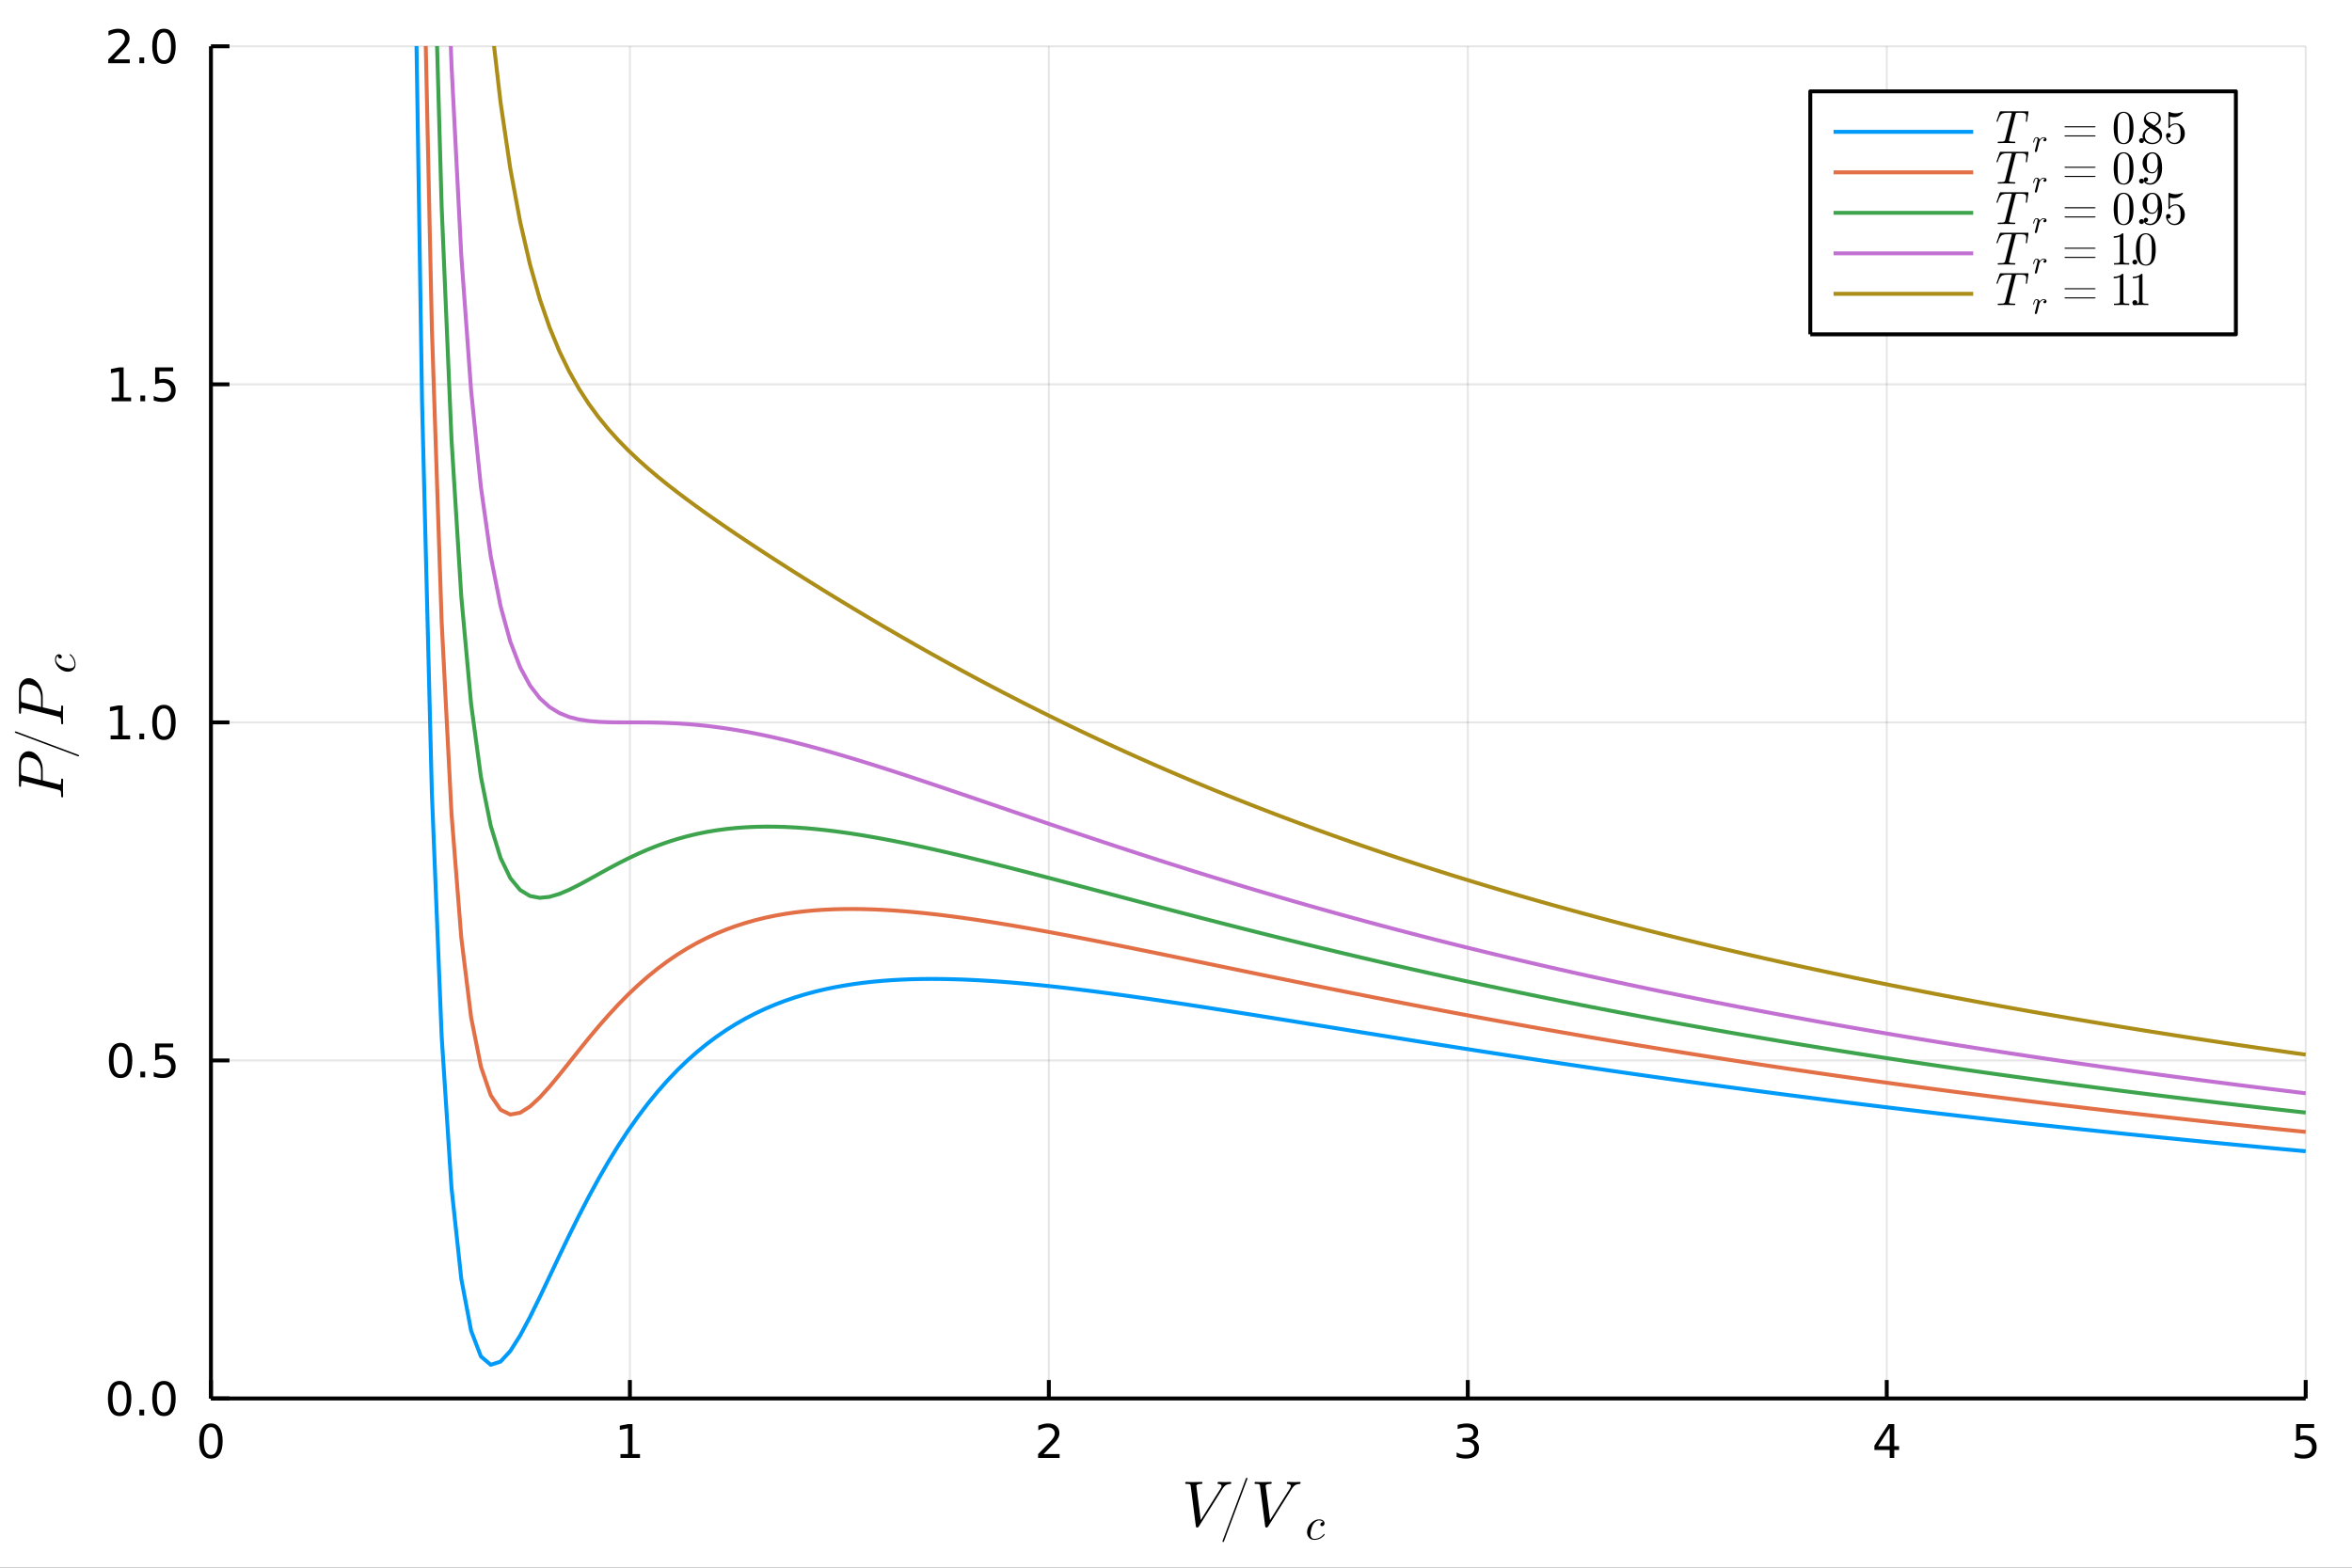 <?xml version="1.0" encoding="utf-8"?>
<svg xmlns="http://www.w3.org/2000/svg" xmlns:xlink="http://www.w3.org/1999/xlink" width="600" height="400" viewBox="0 0 2400 1600">
<rect x="0" y="0" width="2400" height="1600" fill="#333333" stroke="none"/>
<defs>
  <clipPath id="clip680">
    <rect x="0" y="0" width="2400" height="1600"/>
  </clipPath>
</defs>
<path clip-path="url(#clip680)" d="
M0 1600 L2400 1600 L2400 0 L0 0  Z
  " fill="#ffffff" fill-rule="evenodd" fill-opacity="1"/>
<defs>
  <clipPath id="clip681">
    <rect x="480" y="0" width="1681" height="1600"/>
  </clipPath>
</defs>
<path clip-path="url(#clip680)" d="
M215.246 1427.31 L2352.76 1427.31 L2352.76 47.244 L215.246 47.244  Z
  " fill="#ffffff" fill-rule="evenodd" fill-opacity="1"/>
<defs>
  <clipPath id="clip682">
    <rect x="215" y="47" width="2139" height="1381"/>
  </clipPath>
</defs>
<polyline clip-path="url(#clip682)" style="stroke:#000000; stroke-linecap:butt; stroke-linejoin:round; stroke-width:2; stroke-opacity:0.1; fill:none" points="
  215.246,1427.31 215.246,47.244 
  "/>
<polyline clip-path="url(#clip682)" style="stroke:#000000; stroke-linecap:butt; stroke-linejoin:round; stroke-width:2; stroke-opacity:0.1; fill:none" points="
  642.748,1427.31 642.748,47.244 
  "/>
<polyline clip-path="url(#clip682)" style="stroke:#000000; stroke-linecap:butt; stroke-linejoin:round; stroke-width:2; stroke-opacity:0.1; fill:none" points="
  1070.25,1427.31 1070.25,47.244 
  "/>
<polyline clip-path="url(#clip682)" style="stroke:#000000; stroke-linecap:butt; stroke-linejoin:round; stroke-width:2; stroke-opacity:0.1; fill:none" points="
  1497.75,1427.31 1497.75,47.244 
  "/>
<polyline clip-path="url(#clip682)" style="stroke:#000000; stroke-linecap:butt; stroke-linejoin:round; stroke-width:2; stroke-opacity:0.1; fill:none" points="
  1925.25,1427.31 1925.25,47.244 
  "/>
<polyline clip-path="url(#clip682)" style="stroke:#000000; stroke-linecap:butt; stroke-linejoin:round; stroke-width:2; stroke-opacity:0.1; fill:none" points="
  2352.76,1427.31 2352.76,47.244 
  "/>
<polyline clip-path="url(#clip680)" style="stroke:#000000; stroke-linecap:butt; stroke-linejoin:round; stroke-width:4; stroke-opacity:1; fill:none" points="
  215.246,1427.31 2352.76,1427.31 
  "/>
<polyline clip-path="url(#clip680)" style="stroke:#000000; stroke-linecap:butt; stroke-linejoin:round; stroke-width:4; stroke-opacity:1; fill:none" points="
  215.246,1427.31 215.246,1408.42 
  "/>
<polyline clip-path="url(#clip680)" style="stroke:#000000; stroke-linecap:butt; stroke-linejoin:round; stroke-width:4; stroke-opacity:1; fill:none" points="
  642.748,1427.31 642.748,1408.42 
  "/>
<polyline clip-path="url(#clip680)" style="stroke:#000000; stroke-linecap:butt; stroke-linejoin:round; stroke-width:4; stroke-opacity:1; fill:none" points="
  1070.25,1427.31 1070.25,1408.42 
  "/>
<polyline clip-path="url(#clip680)" style="stroke:#000000; stroke-linecap:butt; stroke-linejoin:round; stroke-width:4; stroke-opacity:1; fill:none" points="
  1497.75,1427.31 1497.75,1408.42 
  "/>
<polyline clip-path="url(#clip680)" style="stroke:#000000; stroke-linecap:butt; stroke-linejoin:round; stroke-width:4; stroke-opacity:1; fill:none" points="
  1925.25,1427.31 1925.25,1408.42 
  "/>
<polyline clip-path="url(#clip680)" style="stroke:#000000; stroke-linecap:butt; stroke-linejoin:round; stroke-width:4; stroke-opacity:1; fill:none" points="
  2352.76,1427.31 2352.76,1408.42 
  "/>
<path clip-path="url(#clip680)" d="M215.246 1456.51 Q211.634 1456.51 209.806 1460.07 Q208 1463.61 208 1470.74 Q208 1477.85 209.806 1481.41 Q211.634 1484.95 215.246 1484.95 Q218.88 1484.95 220.685 1481.41 Q222.514 1477.85 222.514 1470.74 Q222.514 1463.61 220.685 1460.07 Q218.88 1456.51 215.246 1456.51 M215.246 1452.8 Q221.056 1452.8 224.111 1457.41 Q227.19 1461.99 227.19 1470.74 Q227.19 1479.47 224.111 1484.07 Q221.056 1488.66 215.246 1488.66 Q209.435 1488.66 206.357 1484.07 Q203.301 1479.47 203.301 1470.74 Q203.301 1461.99 206.357 1457.41 Q209.435 1452.8 215.246 1452.8 Z" fill="#000000" fill-rule="evenodd" fill-opacity="1" /><path clip-path="url(#clip680)" d="M633.13 1484.05 L640.768 1484.05 L640.768 1457.69 L632.458 1459.35 L632.458 1455.09 L640.722 1453.43 L645.398 1453.43 L645.398 1484.05 L653.037 1484.05 L653.037 1487.99 L633.13 1487.99 L633.13 1484.05 Z" fill="#000000" fill-rule="evenodd" fill-opacity="1" /><path clip-path="url(#clip680)" d="M1064.9 1484.05 L1081.22 1484.05 L1081.22 1487.99 L1059.28 1487.99 L1059.28 1484.05 Q1061.94 1481.3 1066.52 1476.67 Q1071.13 1472.01 1072.31 1470.67 Q1074.56 1468.15 1075.43 1466.41 Q1076.34 1464.65 1076.34 1462.96 Q1076.34 1460.21 1074.39 1458.47 Q1072.47 1456.74 1069.37 1456.74 Q1067.17 1456.74 1064.72 1457.5 Q1062.29 1458.26 1059.51 1459.82 L1059.51 1455.09 Q1062.33 1453.96 1064.79 1453.38 Q1067.24 1452.8 1069.28 1452.8 Q1074.65 1452.8 1077.84 1455.49 Q1081.04 1458.17 1081.04 1462.66 Q1081.04 1464.79 1080.23 1466.71 Q1079.44 1468.61 1077.33 1471.2 Q1076.75 1471.88 1073.65 1475.09 Q1070.55 1478.29 1064.9 1484.05 Z" fill="#000000" fill-rule="evenodd" fill-opacity="1" /><path clip-path="url(#clip680)" d="M1502 1469.35 Q1505.36 1470.07 1507.23 1472.34 Q1509.13 1474.61 1509.13 1477.94 Q1509.13 1483.06 1505.61 1485.86 Q1502.09 1488.66 1495.61 1488.66 Q1493.43 1488.66 1491.12 1488.22 Q1488.83 1487.8 1486.37 1486.94 L1486.37 1482.43 Q1488.32 1483.57 1490.63 1484.14 Q1492.95 1484.72 1495.47 1484.72 Q1499.87 1484.72 1502.16 1482.99 Q1504.48 1481.25 1504.48 1477.94 Q1504.48 1474.88 1502.32 1473.17 Q1500.19 1471.44 1496.37 1471.44 L1492.35 1471.44 L1492.35 1467.59 L1496.56 1467.59 Q1500.01 1467.59 1501.84 1466.23 Q1503.67 1464.84 1503.67 1462.25 Q1503.67 1459.58 1501.77 1458.17 Q1499.89 1456.74 1496.37 1456.74 Q1494.45 1456.74 1492.25 1457.15 Q1490.06 1457.57 1487.42 1458.45 L1487.42 1454.28 Q1490.08 1453.54 1492.39 1453.17 Q1494.73 1452.8 1496.79 1452.8 Q1502.12 1452.8 1505.22 1455.23 Q1508.32 1457.64 1508.32 1461.76 Q1508.32 1464.63 1506.68 1466.62 Q1505.03 1468.59 1502 1469.35 Z" fill="#000000" fill-rule="evenodd" fill-opacity="1" /><path clip-path="url(#clip680)" d="M1928.26 1457.5 L1916.46 1475.95 L1928.26 1475.95 L1928.26 1457.5 M1927.04 1453.43 L1932.92 1453.43 L1932.92 1475.95 L1937.85 1475.95 L1937.85 1479.84 L1932.92 1479.84 L1932.92 1487.99 L1928.26 1487.99 L1928.26 1479.84 L1912.66 1479.84 L1912.66 1475.32 L1927.04 1453.43 Z" fill="#000000" fill-rule="evenodd" fill-opacity="1" /><path clip-path="url(#clip680)" d="M2343.03 1453.43 L2361.39 1453.43 L2361.39 1457.36 L2347.32 1457.36 L2347.32 1465.83 Q2348.33 1465.49 2349.35 1465.32 Q2350.37 1465.14 2351.39 1465.14 Q2357.18 1465.14 2360.56 1468.31 Q2363.94 1471.48 2363.94 1476.9 Q2363.94 1482.48 2360.46 1485.58 Q2356.99 1488.66 2350.67 1488.66 Q2348.5 1488.66 2346.23 1488.29 Q2343.98 1487.92 2341.58 1487.18 L2341.58 1482.48 Q2343.66 1483.61 2345.88 1484.17 Q2348.1 1484.72 2350.58 1484.72 Q2354.58 1484.72 2356.92 1482.62 Q2359.26 1480.51 2359.26 1476.9 Q2359.26 1473.29 2356.92 1471.18 Q2354.58 1469.07 2350.58 1469.07 Q2348.71 1469.07 2346.83 1469.49 Q2344.98 1469.91 2343.03 1470.79 L2343.03 1453.43 Z" fill="#000000" fill-rule="evenodd" fill-opacity="1" /><path clip-path="url(#clip680)" d="M1256.44 1513.27 Q1256.38 1514.46 1255.57 1514.53 Q1254.35 1514.59 1253.61 1514.75 Q1252.87 1514.88 1251.71 1515.36 Q1250.55 1515.85 1249.42 1517.01 Q1248.29 1518.17 1247.14 1520 L1223.4 1557.78 Q1222.98 1558.49 1222.63 1558.71 Q1222.3 1558.97 1221.56 1558.97 Q1220.89 1558.97 1220.63 1558.68 Q1220.37 1558.42 1220.24 1557.46 L1215.03 1516.75 Q1214.93 1516.01 1214.83 1515.69 Q1214.74 1515.36 1214.35 1515.04 Q1214 1514.72 1213.22 1514.62 Q1212.45 1514.53 1211.06 1514.53 Q1210.42 1514.53 1210.13 1514.49 Q1209.87 1514.46 1209.65 1514.3 Q1209.42 1514.11 1209.42 1513.72 Q1209.42 1513.14 1209.65 1512.85 Q1209.91 1512.53 1210.1 1512.5 Q1210.32 1512.47 1210.68 1512.47 Q1211.23 1512.47 1212.42 1512.53 Q1213.61 1512.59 1214.22 1512.59 Q1214.8 1512.59 1216.02 1512.63 Q1217.25 1512.66 1217.86 1512.66 Q1219.21 1512.66 1221.95 1512.56 Q1224.72 1512.47 1226.04 1512.47 Q1226.94 1512.47 1226.94 1513.21 Q1226.94 1514.11 1226.56 1514.33 Q1226.17 1514.53 1225.3 1514.53 Q1223.11 1514.53 1221.92 1515.07 Q1220.76 1515.62 1220.76 1516.49 L1225.24 1551.4 L1245.49 1519.2 Q1246.49 1517.68 1246.49 1516.68 Q1246.49 1514.75 1243.43 1514.53 Q1242.4 1514.53 1242.4 1513.72 Q1242.4 1513.14 1242.66 1512.85 Q1242.92 1512.53 1243.11 1512.5 Q1243.34 1512.47 1243.66 1512.47 Q1244.72 1512.47 1246.88 1512.56 Q1249.07 1512.66 1250.16 1512.66 Q1251.06 1512.66 1252.9 1512.56 Q1254.74 1512.47 1255.57 1512.47 Q1256.44 1512.47 1256.44 1513.27 Z" fill="#000000" fill-rule="evenodd" fill-opacity="1" /><path clip-path="url(#clip680)" d="M1247.48 1573.08 Q1247.48 1572.75 1247.73 1572.05 L1271.02 1509.82 Q1271.02 1509.76 1271.18 1509.41 Q1271.34 1509.05 1271.44 1508.83 Q1271.54 1508.57 1271.73 1508.38 Q1271.95 1508.18 1272.21 1508.18 Q1272.86 1508.18 1272.86 1508.99 Q1272.86 1509.05 1272.66 1509.82 L1249.31 1572.11 Q1248.93 1573.24 1248.67 1573.56 Q1248.44 1573.88 1248.06 1573.88 Q1247.48 1573.88 1247.48 1573.08 Z" fill="#000000" fill-rule="evenodd" fill-opacity="1" /><path clip-path="url(#clip680)" d="M1327.16 1513.27 Q1327.1 1514.46 1326.29 1514.53 Q1325.07 1514.59 1324.33 1514.75 Q1323.59 1514.88 1322.43 1515.36 Q1321.27 1515.85 1320.14 1517.01 Q1319.01 1518.17 1317.85 1520 L1294.12 1557.78 Q1293.7 1558.49 1293.35 1558.71 Q1293.02 1558.97 1292.28 1558.97 Q1291.61 1558.97 1291.35 1558.68 Q1291.09 1558.42 1290.96 1557.46 L1285.75 1516.75 Q1285.65 1516.01 1285.55 1515.69 Q1285.46 1515.36 1285.07 1515.04 Q1284.71 1514.72 1283.94 1514.62 Q1283.17 1514.53 1281.78 1514.53 Q1281.14 1514.53 1280.85 1514.49 Q1280.59 1514.46 1280.37 1514.3 Q1280.14 1514.11 1280.14 1513.72 Q1280.14 1513.14 1280.37 1512.85 Q1280.62 1512.53 1280.82 1512.5 Q1281.04 1512.47 1281.4 1512.47 Q1281.94 1512.47 1283.14 1512.53 Q1284.33 1512.59 1284.94 1512.59 Q1285.52 1512.59 1286.74 1512.63 Q1287.97 1512.66 1288.58 1512.66 Q1289.93 1512.66 1292.67 1512.56 Q1295.44 1512.47 1296.76 1512.47 Q1297.66 1512.47 1297.66 1513.21 Q1297.66 1514.11 1297.27 1514.33 Q1296.89 1514.53 1296.02 1514.53 Q1293.83 1514.53 1292.64 1515.07 Q1291.48 1515.62 1291.48 1516.49 L1295.95 1551.4 L1316.21 1519.2 Q1317.21 1517.68 1317.21 1516.68 Q1317.21 1514.75 1314.15 1514.53 Q1313.12 1514.53 1313.12 1513.72 Q1313.12 1513.14 1313.38 1512.85 Q1313.64 1512.53 1313.83 1512.5 Q1314.05 1512.47 1314.38 1512.47 Q1315.44 1512.47 1317.6 1512.56 Q1319.79 1512.66 1320.88 1512.66 Q1321.78 1512.66 1323.62 1512.56 Q1325.45 1512.47 1326.29 1512.47 Q1327.16 1512.47 1327.16 1513.27 Z" fill="#000000" fill-rule="evenodd" fill-opacity="1" /><path clip-path="url(#clip680)" d="M1351.53 1565.74 Q1351.71 1565.95 1351.71 1566.15 Q1351.71 1566.35 1351.26 1566.94 Q1350.83 1567.52 1349.91 1568.31 Q1348.98 1569.1 1347.79 1569.85 Q1346.59 1570.59 1344.84 1571.09 Q1343.08 1571.61 1341.23 1571.61 Q1337.78 1571.61 1335.75 1569.33 Q1333.74 1567.05 1333.74 1563.78 Q1333.74 1560.6 1335.52 1557.56 Q1337.31 1554.49 1340.19 1552.6 Q1343.08 1550.68 1346.12 1550.68 Q1348.53 1550.68 1350.04 1551.81 Q1351.55 1552.94 1351.55 1554.65 Q1351.55 1555.98 1350.79 1556.79 Q1350.02 1557.61 1348.98 1557.61 Q1348.26 1557.61 1347.77 1557.2 Q1347.27 1556.77 1347.27 1555.98 Q1347.27 1554.97 1348.1 1554.18 Q1348.42 1553.86 1348.78 1553.73 Q1349.16 1553.57 1349.39 1553.57 Q1349.61 1553.55 1350.13 1553.55 Q1349.66 1552.67 1348.53 1552.19 Q1347.43 1551.7 1346.17 1551.7 Q1344.29 1551.7 1342.51 1553.01 Q1340.73 1554.29 1339.65 1556.32 Q1338.57 1558.3 1337.87 1561.12 Q1337.17 1563.92 1337.17 1565.54 Q1337.17 1567.77 1338.21 1569.17 Q1339.24 1570.57 1341.32 1570.57 Q1341.72 1570.57 1342.15 1570.55 Q1342.6 1570.52 1343.73 1570.28 Q1344.88 1570.03 1345.9 1569.6 Q1346.91 1569.17 1348.19 1568.25 Q1349.5 1567.3 1350.54 1566.01 Q1350.9 1565.54 1351.15 1565.54 Q1351.35 1565.54 1351.53 1565.74 Z" fill="#000000" fill-rule="evenodd" fill-opacity="1" /><polyline clip-path="url(#clip682)" style="stroke:#000000; stroke-linecap:butt; stroke-linejoin:round; stroke-width:2; stroke-opacity:0.1; fill:none" points="
  215.246,1427.31 2352.76,1427.31 
  "/>
<polyline clip-path="url(#clip682)" style="stroke:#000000; stroke-linecap:butt; stroke-linejoin:round; stroke-width:2; stroke-opacity:0.1; fill:none" points="
  215.246,1082.3 2352.76,1082.3 
  "/>
<polyline clip-path="url(#clip682)" style="stroke:#000000; stroke-linecap:butt; stroke-linejoin:round; stroke-width:2; stroke-opacity:0.1; fill:none" points="
  215.246,737.279 2352.76,737.279 
  "/>
<polyline clip-path="url(#clip682)" style="stroke:#000000; stroke-linecap:butt; stroke-linejoin:round; stroke-width:2; stroke-opacity:0.1; fill:none" points="
  215.246,392.262 2352.76,392.262 
  "/>
<polyline clip-path="url(#clip682)" style="stroke:#000000; stroke-linecap:butt; stroke-linejoin:round; stroke-width:2; stroke-opacity:0.1; fill:none" points="
  215.246,47.244 2352.76,47.244 
  "/>
<polyline clip-path="url(#clip680)" style="stroke:#000000; stroke-linecap:butt; stroke-linejoin:round; stroke-width:4; stroke-opacity:1; fill:none" points="
  215.246,1427.31 215.246,47.244 
  "/>
<polyline clip-path="url(#clip680)" style="stroke:#000000; stroke-linecap:butt; stroke-linejoin:round; stroke-width:4; stroke-opacity:1; fill:none" points="
  215.246,1427.31 234.143,1427.31 
  "/>
<polyline clip-path="url(#clip680)" style="stroke:#000000; stroke-linecap:butt; stroke-linejoin:round; stroke-width:4; stroke-opacity:1; fill:none" points="
  215.246,1082.3 234.143,1082.3 
  "/>
<polyline clip-path="url(#clip680)" style="stroke:#000000; stroke-linecap:butt; stroke-linejoin:round; stroke-width:4; stroke-opacity:1; fill:none" points="
  215.246,737.279 234.143,737.279 
  "/>
<polyline clip-path="url(#clip680)" style="stroke:#000000; stroke-linecap:butt; stroke-linejoin:round; stroke-width:4; stroke-opacity:1; fill:none" points="
  215.246,392.262 234.143,392.262 
  "/>
<polyline clip-path="url(#clip680)" style="stroke:#000000; stroke-linecap:butt; stroke-linejoin:round; stroke-width:4; stroke-opacity:1; fill:none" points="
  215.246,47.244 234.143,47.244 
  "/>
<path clip-path="url(#clip680)" d="M122.07 1413.11 Q118.459 1413.11 116.63 1416.68 Q114.825 1420.22 114.825 1427.35 Q114.825 1434.46 116.63 1438.02 Q118.459 1441.56 122.07 1441.56 Q125.704 1441.56 127.51 1438.02 Q129.338 1434.46 129.338 1427.35 Q129.338 1420.22 127.51 1416.68 Q125.704 1413.11 122.07 1413.11 M122.07 1409.41 Q127.88 1409.41 130.936 1414.02 Q134.014 1418.6 134.014 1427.35 Q134.014 1436.08 130.936 1440.68 Q127.88 1445.27 122.07 1445.27 Q116.26 1445.27 113.181 1440.68 Q110.126 1436.08 110.126 1427.35 Q110.126 1418.6 113.181 1414.02 Q116.26 1409.41 122.07 1409.41 Z" fill="#000000" fill-rule="evenodd" fill-opacity="1" /><path clip-path="url(#clip680)" d="M142.232 1438.71 L147.116 1438.71 L147.116 1444.59 L142.232 1444.59 L142.232 1438.71 Z" fill="#000000" fill-rule="evenodd" fill-opacity="1" /><path clip-path="url(#clip680)" d="M167.301 1413.11 Q163.69 1413.11 161.861 1416.68 Q160.056 1420.22 160.056 1427.35 Q160.056 1434.46 161.861 1438.02 Q163.69 1441.56 167.301 1441.56 Q170.935 1441.56 172.741 1438.02 Q174.57 1434.46 174.57 1427.35 Q174.57 1420.22 172.741 1416.68 Q170.935 1413.11 167.301 1413.11 M167.301 1409.41 Q173.111 1409.41 176.167 1414.02 Q179.246 1418.6 179.246 1427.35 Q179.246 1436.08 176.167 1440.68 Q173.111 1445.27 167.301 1445.27 Q161.491 1445.27 158.412 1440.68 Q155.357 1436.08 155.357 1427.35 Q155.357 1418.6 158.412 1414.02 Q161.491 1409.41 167.301 1409.41 Z" fill="#000000" fill-rule="evenodd" fill-opacity="1" /><path clip-path="url(#clip680)" d="M123.065 1068.1 Q119.454 1068.1 117.626 1071.66 Q115.82 1075.2 115.82 1082.33 Q115.82 1089.44 117.626 1093 Q119.454 1096.54 123.065 1096.54 Q126.7 1096.54 128.505 1093 Q130.334 1089.44 130.334 1082.33 Q130.334 1075.2 128.505 1071.66 Q126.7 1068.1 123.065 1068.1 M123.065 1064.39 Q128.875 1064.39 131.931 1069 Q135.01 1073.58 135.01 1082.33 Q135.01 1091.06 131.931 1095.66 Q128.875 1100.25 123.065 1100.25 Q117.255 1100.25 114.176 1095.66 Q111.121 1091.06 111.121 1082.33 Q111.121 1073.58 114.176 1069 Q117.255 1064.39 123.065 1064.39 Z" fill="#000000" fill-rule="evenodd" fill-opacity="1" /><path clip-path="url(#clip680)" d="M143.227 1093.7 L148.111 1093.7 L148.111 1099.58 L143.227 1099.58 L143.227 1093.7 Z" fill="#000000" fill-rule="evenodd" fill-opacity="1" /><path clip-path="url(#clip680)" d="M158.343 1065.02 L176.699 1065.02 L176.699 1068.95 L162.625 1068.95 L162.625 1077.42 Q163.644 1077.08 164.662 1076.91 Q165.681 1076.73 166.699 1076.73 Q172.486 1076.73 175.866 1079.9 Q179.246 1083.07 179.246 1088.49 Q179.246 1094.07 175.773 1097.17 Q172.301 1100.25 165.982 1100.25 Q163.806 1100.25 161.537 1099.88 Q159.292 1099.51 156.885 1098.77 L156.885 1094.07 Q158.968 1095.2 161.19 1095.76 Q163.412 1096.31 165.889 1096.31 Q169.894 1096.31 172.232 1094.21 Q174.57 1092.1 174.57 1088.49 Q174.57 1084.88 172.232 1082.77 Q169.894 1080.66 165.889 1080.66 Q164.014 1080.66 162.139 1081.08 Q160.287 1081.5 158.343 1082.38 L158.343 1065.02 Z" fill="#000000" fill-rule="evenodd" fill-opacity="1" /><path clip-path="url(#clip680)" d="M112.88 750.624 L120.519 750.624 L120.519 724.258 L112.209 725.925 L112.209 721.666 L120.473 719.999 L125.149 719.999 L125.149 750.624 L132.787 750.624 L132.787 754.559 L112.88 754.559 L112.88 750.624 Z" fill="#000000" fill-rule="evenodd" fill-opacity="1" /><path clip-path="url(#clip680)" d="M142.232 748.68 L147.116 748.68 L147.116 754.559 L142.232 754.559 L142.232 748.68 Z" fill="#000000" fill-rule="evenodd" fill-opacity="1" /><path clip-path="url(#clip680)" d="M167.301 723.078 Q163.69 723.078 161.861 726.643 Q160.056 730.184 160.056 737.314 Q160.056 744.42 161.861 747.985 Q163.69 751.527 167.301 751.527 Q170.935 751.527 172.741 747.985 Q174.57 744.42 174.57 737.314 Q174.57 730.184 172.741 726.643 Q170.935 723.078 167.301 723.078 M167.301 719.374 Q173.111 719.374 176.167 723.981 Q179.246 728.564 179.246 737.314 Q179.246 746.041 176.167 750.647 Q173.111 755.231 167.301 755.231 Q161.491 755.231 158.412 750.647 Q155.357 746.041 155.357 737.314 Q155.357 728.564 158.412 723.981 Q161.491 719.374 167.301 719.374 Z" fill="#000000" fill-rule="evenodd" fill-opacity="1" /><path clip-path="url(#clip680)" d="M113.876 405.607 L121.514 405.607 L121.514 379.241 L113.204 380.908 L113.204 376.648 L121.468 374.982 L126.144 374.982 L126.144 405.607 L133.783 405.607 L133.783 409.542 L113.876 409.542 L113.876 405.607 Z" fill="#000000" fill-rule="evenodd" fill-opacity="1" /><path clip-path="url(#clip680)" d="M143.227 403.662 L148.111 403.662 L148.111 409.542 L143.227 409.542 L143.227 403.662 Z" fill="#000000" fill-rule="evenodd" fill-opacity="1" /><path clip-path="url(#clip680)" d="M158.343 374.982 L176.699 374.982 L176.699 378.917 L162.625 378.917 L162.625 387.389 Q163.644 387.042 164.662 386.88 Q165.681 386.695 166.699 386.695 Q172.486 386.695 175.866 389.866 Q179.246 393.037 179.246 398.454 Q179.246 404.032 175.773 407.134 Q172.301 410.213 165.982 410.213 Q163.806 410.213 161.537 409.843 Q159.292 409.472 156.885 408.731 L156.885 404.032 Q158.968 405.167 161.19 405.722 Q163.412 406.278 165.889 406.278 Q169.894 406.278 172.232 404.171 Q174.57 402.065 174.57 398.454 Q174.57 394.843 172.232 392.736 Q169.894 390.63 165.889 390.63 Q164.014 390.63 162.139 391.046 Q160.287 391.463 158.343 392.343 L158.343 374.982 Z" fill="#000000" fill-rule="evenodd" fill-opacity="1" /><path clip-path="url(#clip680)" d="M116.098 60.589 L132.417 60.589 L132.417 64.524 L110.473 64.524 L110.473 60.589 Q113.135 57.834 117.718 53.205 Q122.325 48.552 123.505 47.209 Q125.75 44.686 126.63 42.95 Q127.533 41.191 127.533 39.501 Q127.533 36.746 125.588 35.01 Q123.667 33.274 120.565 33.274 Q118.366 33.274 115.913 34.038 Q113.482 34.802 110.704 36.353 L110.704 31.631 Q113.528 30.497 115.982 29.918 Q118.436 29.339 120.473 29.339 Q125.843 29.339 129.038 32.024 Q132.232 34.709 132.232 39.2 Q132.232 41.33 131.422 43.251 Q130.635 45.149 128.528 47.742 Q127.95 48.413 124.848 51.631 Q121.746 54.825 116.098 60.589 Z" fill="#000000" fill-rule="evenodd" fill-opacity="1" /><path clip-path="url(#clip680)" d="M142.232 58.645 L147.116 58.645 L147.116 64.524 L142.232 64.524 L142.232 58.645 Z" fill="#000000" fill-rule="evenodd" fill-opacity="1" /><path clip-path="url(#clip680)" d="M167.301 33.043 Q163.69 33.043 161.861 36.608 Q160.056 40.149 160.056 47.279 Q160.056 54.385 161.861 57.95 Q163.69 61.492 167.301 61.492 Q170.935 61.492 172.741 57.95 Q174.57 54.385 174.57 47.279 Q174.57 40.149 172.741 36.608 Q170.935 33.043 167.301 33.043 M167.301 29.339 Q173.111 29.339 176.167 33.946 Q179.246 38.529 179.246 47.279 Q179.246 56.006 176.167 60.612 Q173.111 65.195 167.301 65.195 Q161.491 65.195 158.412 60.612 Q155.357 56.006 155.357 47.279 Q155.357 38.529 158.412 33.946 Q161.491 29.339 167.301 29.339 Z" fill="#000000" fill-rule="evenodd" fill-opacity="1" /><path clip-path="url(#clip680)" d="M29.326 766.734 Q32.933 766.734 36.25 769.407 Q39.567 772.048 41.596 776.363 Q43.593 780.647 43.593 785.252 L43.593 796.46 L60.083 800.55 Q60.179 800.582 60.598 800.679 Q60.984 800.775 61.21 800.775 Q62.015 800.775 62.208 799.777 Q62.401 798.746 62.401 796.46 Q62.401 794.978 62.659 794.753 Q62.82 794.624 63.11 794.624 Q63.561 794.624 63.883 794.753 Q64.173 794.882 64.269 795.139 Q64.366 795.365 64.398 795.526 Q64.43 795.687 64.43 795.945 Q64.43 796.621 64.366 798.07 Q64.301 799.487 64.301 800.228 L64.237 804.447 L64.43 812.82 Q64.43 813.819 63.625 813.819 Q63.013 813.819 62.756 813.561 Q62.466 813.303 62.434 813.014 Q62.401 812.724 62.401 811.983 Q62.401 810.373 62.305 809.407 Q62.208 808.44 62.079 807.828 Q61.918 807.184 61.467 806.862 Q61.016 806.508 60.63 806.347 Q60.211 806.186 59.277 805.961 L23.851 797.136 Q22.788 796.878 22.627 796.878 Q22.08 796.878 21.886 797.201 Q21.661 797.49 21.564 798.328 Q21.435 799.938 21.435 801.162 Q21.435 801.967 21.403 802.289 Q21.371 802.579 21.21 802.837 Q21.017 803.062 20.63 803.062 Q20.018 803.062 19.761 802.804 Q19.471 802.515 19.439 802.192 Q19.374 801.87 19.374 801.097 L19.374 779.713 Q19.374 773.561 22.305 770.148 Q25.236 766.734 29.326 766.734 M27.748 772.853 Q21.435 772.853 21.435 781.838 L21.435 788.151 Q21.435 790.244 21.822 790.759 Q22.176 791.275 23.948 791.726 L41.886 796.202 L41.886 786.895 Q41.886 780.647 38.376 776.75 Q36.765 774.978 33.416 773.916 Q30.067 772.853 27.748 772.853 Z" fill="#000000" fill-rule="evenodd" fill-opacity="1" /><path clip-path="url(#clip680)" d="M79.986 771.904 Q79.664 771.904 78.955 771.646 L16.733 748.362 Q16.669 748.362 16.315 748.201 Q15.96 748.04 15.735 747.943 Q15.477 747.846 15.284 747.653 Q15.091 747.428 15.091 747.17 Q15.091 746.526 15.896 746.526 Q15.96 746.526 16.733 746.719 L79.019 770.068 Q80.147 770.455 80.469 770.713 Q80.791 770.938 80.791 771.324 Q80.791 771.904 79.986 771.904 Z" fill="#000000" fill-rule="evenodd" fill-opacity="1" /><path clip-path="url(#clip680)" d="M29.326 692.155 Q32.933 692.155 36.25 694.828 Q39.567 697.469 41.596 701.785 Q43.593 706.068 43.593 710.673 L43.593 721.881 L60.083 725.971 Q60.179 726.003 60.598 726.1 Q60.984 726.197 61.21 726.197 Q62.015 726.197 62.208 725.198 Q62.401 724.168 62.401 721.881 Q62.401 720.4 62.659 720.174 Q62.82 720.045 63.11 720.045 Q63.561 720.045 63.883 720.174 Q64.173 720.303 64.269 720.561 Q64.366 720.786 64.398 720.947 Q64.43 721.108 64.43 721.366 Q64.43 722.042 64.366 723.491 Q64.301 724.908 64.301 725.649 L64.237 729.868 L64.43 738.242 Q64.43 739.24 63.625 739.24 Q63.013 739.24 62.756 738.982 Q62.466 738.725 62.434 738.435 Q62.401 738.145 62.401 737.404 Q62.401 735.794 62.305 734.828 Q62.208 733.862 62.079 733.25 Q61.918 732.606 61.467 732.284 Q61.016 731.929 60.63 731.768 Q60.211 731.607 59.277 731.382 L23.851 722.557 Q22.788 722.3 22.627 722.3 Q22.08 722.3 21.886 722.622 Q21.661 722.912 21.564 723.749 Q21.435 725.359 21.435 726.583 Q21.435 727.388 21.403 727.71 Q21.371 728 21.21 728.258 Q21.017 728.483 20.63 728.483 Q20.018 728.483 19.761 728.226 Q19.471 727.936 19.439 727.614 Q19.374 727.292 19.374 726.519 L19.374 705.134 Q19.374 698.983 22.305 695.569 Q25.236 692.155 29.326 692.155 M27.748 698.274 Q21.435 698.274 21.435 707.26 L21.435 713.572 Q21.435 715.665 21.822 716.181 Q22.176 716.696 23.948 717.147 L41.886 721.623 L41.886 712.316 Q41.886 706.068 38.376 702.171 Q36.765 700.4 33.416 699.337 Q30.067 698.274 27.748 698.274 Z" fill="#000000" fill-rule="evenodd" fill-opacity="1" /><path clip-path="url(#clip680)" d="M71.215 667.788 Q71.418 667.607 71.621 667.607 Q71.823 667.607 72.41 668.058 Q72.996 668.487 73.785 669.411 Q74.574 670.335 75.318 671.53 Q76.062 672.725 76.558 674.483 Q77.076 676.242 77.076 678.09 Q77.076 681.54 74.799 683.569 Q72.522 685.575 69.254 685.575 Q66.075 685.575 63.031 683.794 Q59.965 682.013 58.072 679.127 Q56.155 676.242 56.155 673.198 Q56.155 670.786 57.283 669.276 Q58.41 667.765 60.123 667.765 Q61.453 667.765 62.265 668.532 Q63.076 669.298 63.076 670.335 Q63.076 671.057 62.671 671.553 Q62.242 672.049 61.453 672.049 Q60.439 672.049 59.65 671.214 Q59.334 670.899 59.199 670.538 Q59.041 670.155 59.041 669.929 Q59.018 669.704 59.018 669.186 Q58.139 669.659 57.666 670.786 Q57.17 671.891 57.17 673.153 Q57.17 675.024 58.477 676.805 Q59.762 678.586 61.791 679.669 Q63.775 680.751 66.593 681.45 Q69.389 682.148 71.012 682.148 Q73.244 682.148 74.641 681.111 Q76.039 680.074 76.039 678 Q76.039 677.594 76.017 677.166 Q75.994 676.715 75.746 675.588 Q75.498 674.438 75.07 673.424 Q74.641 672.409 73.717 671.124 Q72.77 669.817 71.485 668.78 Q71.012 668.419 71.012 668.171 Q71.012 667.968 71.215 667.788 Z" fill="#000000" fill-rule="evenodd" fill-opacity="1" /><polyline clip-path="url(#clip682)" style="stroke:#009af9; stroke-linecap:butt; stroke-linejoin:round; stroke-width:4; stroke-opacity:1; fill:none" points="
  360.596,-215277 370.607,-34889.5 380.618,-13973.5 390.629,-6607.44 400.64,-3154.06 410.651,-1303.23 420.661,-234.402 430.672,410.574 440.683,809.361 450.694,1058.12 
  460.705,1212.26 470.716,1305.29 480.727,1358.16 490.737,1384.4 500.748,1392.92 510.759,1389.69 520.77,1378.79 530.781,1362.98 540.792,1344.21 550.802,1323.81 
  560.813,1302.7 570.824,1281.52 580.835,1260.71 590.846,1240.55 600.857,1221.24 610.868,1202.88 620.878,1185.54 630.889,1169.25 640.9,1154 650.911,1139.78 
  660.922,1126.55 670.933,1114.28 680.944,1102.92 690.954,1092.43 700.965,1082.75 710.976,1073.85 720.987,1065.68 730.998,1058.19 741.009,1051.33 751.02,1045.07 
  761.03,1039.37 771.041,1034.19 781.052,1029.5 791.063,1025.26 801.074,1021.44 811.085,1018.01 821.095,1014.96 831.106,1012.24 841.117,1009.84 851.128,1007.74 
  861.139,1005.91 871.15,1004.34 881.161,1003 891.171,1001.89 901.182,1000.99 911.193,1000.28 921.204,999.749 931.215,999.385 941.226,999.175 951.237,999.11 
  961.247,999.18 971.258,999.374 981.269,999.684 991.28,1000.1 1001.29,1000.62 1011.3,1001.23 1021.31,1001.93 1031.32,1002.71 1041.33,1003.56 1051.35,1004.48 
  1061.36,1005.47 1071.37,1006.51 1081.38,1007.61 1091.39,1008.76 1101.4,1009.96 1111.41,1011.2 1121.42,1012.48 1131.43,1013.79 1141.44,1015.14 1151.45,1016.52 
  1161.46,1017.93 1171.48,1019.36 1181.49,1020.82 1191.5,1022.3 1201.51,1023.8 1211.52,1025.31 1221.53,1026.84 1231.54,1028.39 1241.55,1029.94 1251.56,1031.51 
  1261.57,1033.09 1271.58,1034.67 1281.59,1036.26 1291.61,1037.86 1301.62,1039.47 1311.63,1041.07 1321.64,1042.68 1331.65,1044.3 1341.66,1045.91 1351.67,1047.53 
  1361.68,1049.14 1371.69,1050.75 1381.7,1052.37 1391.71,1053.98 1401.72,1055.58 1411.74,1057.19 1421.75,1058.79 1431.76,1060.39 1441.77,1061.98 1451.78,1063.57 
  1461.79,1065.15 1471.8,1066.73 1481.81,1068.3 1491.82,1069.87 1501.83,1071.43 1511.84,1072.99 1521.86,1074.53 1531.87,1076.07 1541.88,1077.61 1551.89,1079.13 
  1561.9,1080.65 1571.91,1082.16 1581.92,1083.66 1591.93,1085.16 1601.94,1086.65 1611.95,1088.13 1621.96,1089.6 1631.97,1091.06 1641.99,1092.52 1652,1093.96 
  1662.01,1095.4 1672.02,1096.83 1682.03,1098.25 1692.04,1099.66 1702.05,1101.07 1712.06,1102.46 1722.07,1103.85 1732.08,1105.22 1742.09,1106.59 1752.1,1107.95 
  1762.12,1109.31 1772.13,1110.65 1782.14,1111.98 1792.15,1113.31 1802.16,1114.63 1812.17,1115.94 1822.18,1117.24 1832.19,1118.53 1842.2,1119.81 1852.21,1121.08 
  1862.22,1122.35 1872.23,1123.61 1882.25,1124.86 1892.26,1126.1 1902.27,1127.33 1912.28,1128.55 1922.29,1129.77 1932.3,1130.98 1942.31,1132.18 1952.32,1133.37 
  1962.33,1134.55 1972.34,1135.73 1982.35,1136.9 1992.37,1138.05 2002.38,1139.21 2012.39,1140.35 2022.4,1141.49 2032.41,1142.61 2042.42,1143.73 2052.43,1144.85 
  2062.44,1145.95 2072.45,1147.05 2082.46,1148.14 2092.47,1149.22 2102.48,1150.3 2112.5,1151.37 2122.51,1152.43 2132.52,1153.48 2142.53,1154.53 2152.54,1155.57 
  2162.55,1156.6 2172.56,1157.63 2182.57,1158.65 2192.58,1159.66 2202.59,1160.66 2212.6,1161.66 2222.61,1162.65 2232.63,1163.64 2242.64,1164.62 2252.65,1165.59 
  2262.66,1166.55 2272.67,1167.51 2282.68,1168.47 2292.69,1169.41 2302.7,1170.35 2312.71,1171.29 2322.72,1172.21 2332.73,1173.13 2342.75,1174.05 2352.76,1174.96 
  
  "/>
<polyline clip-path="url(#clip682)" style="stroke:#e26f46; stroke-linecap:butt; stroke-linejoin:round; stroke-width:4; stroke-opacity:1; fill:none" points="
  360.596,-229078 370.607,-37947.7 380.618,-15693.2 390.629,-7803.58 400.64,-4071.03 410.651,-2046.69 420.661,-859.565 430.672,-128.77 440.683,335.118 450.694,634.952 
  460.705,830.244 470.716,957.118 480.727,1038.33 490.737,1088.65 500.748,1117.87 510.759,1132.64 520.77,1137.52 530.781,1135.67 540.792,1129.33 550.802,1120.07 
  560.813,1109.01 570.824,1096.93 580.835,1084.4 590.846,1071.82 600.857,1059.45 610.868,1047.49 620.878,1036.07 630.889,1025.25 640.9,1015.09 650.911,1005.61 
  660.922,996.816 670.933,988.691 680.944,981.222 690.954,974.386 700.965,968.157 710.976,962.504 720.987,957.399 730.998,952.81 741.009,948.708 751.02,945.062 
  761.03,941.844 771.041,939.027 781.052,936.583 791.063,934.489 801.074,932.72 811.085,931.253 821.095,930.069 831.106,929.147 841.117,928.468 851.128,928.016 
  861.139,927.773 871.15,927.725 881.161,927.858 891.171,928.159 901.182,928.614 911.193,929.213 921.204,929.944 931.215,930.798 941.226,931.766 951.237,932.838 
  961.247,934.006 971.258,935.264 981.269,936.604 991.28,938.019 1001.29,939.503 1011.3,941.05 1021.31,942.656 1031.32,944.315 1041.33,946.023 1051.35,947.775 
  1061.36,949.567 1071.37,951.396 1081.38,953.258 1091.39,955.149 1101.4,957.067 1111.41,959.009 1121.42,960.973 1131.43,962.955 1141.44,964.953 1151.45,966.966 
  1161.46,968.992 1171.48,971.027 1181.49,973.072 1191.5,975.123 1201.51,977.18 1211.52,979.242 1221.53,981.306 1231.54,983.372 1241.55,985.439 1251.56,987.505 
  1261.57,989.569 1271.58,991.631 1281.59,993.69 1291.61,995.745 1301.62,997.795 1311.63,999.84 1321.64,1001.88 1331.65,1003.91 1341.66,1005.94 1351.67,1007.95 
  1361.68,1009.96 1371.69,1011.96 1381.7,1013.95 1391.71,1015.94 1401.72,1017.91 1411.74,1019.87 1421.75,1021.82 1431.76,1023.77 1441.77,1025.7 1451.78,1027.62 
  1461.79,1029.53 1471.8,1031.43 1481.81,1033.31 1491.82,1035.19 1501.83,1037.05 1511.84,1038.91 1521.86,1040.75 1531.87,1042.57 1541.88,1044.39 1551.89,1046.19 
  1561.9,1047.99 1571.91,1049.77 1581.92,1051.53 1591.93,1053.29 1601.94,1055.03 1611.95,1056.77 1621.96,1058.49 1631.97,1060.19 1641.99,1061.89 1652,1063.57 
  1662.01,1065.24 1672.02,1066.9 1682.03,1068.55 1692.04,1070.18 1702.05,1071.81 1712.06,1073.42 1722.07,1075.02 1732.08,1076.61 1742.09,1078.18 1752.1,1079.75 
  1762.12,1081.3 1772.13,1082.84 1782.14,1084.37 1792.15,1085.89 1802.16,1087.4 1812.17,1088.89 1822.18,1090.38 1832.19,1091.85 1842.2,1093.31 1852.21,1094.77 
  1862.22,1096.21 1872.23,1097.64 1882.25,1099.06 1892.26,1100.47 1902.27,1101.86 1912.28,1103.25 1922.29,1104.63 1932.3,1106 1942.31,1107.36 1952.32,1108.7 
  1962.33,1110.04 1972.34,1111.37 1982.35,1112.68 1992.37,1113.99 2002.38,1115.29 2012.39,1116.58 2022.4,1117.86 2032.41,1119.13 2042.42,1120.39 2052.43,1121.64 
  2062.44,1122.88 2072.45,1124.11 2082.46,1125.34 2092.47,1126.55 2102.48,1127.76 2112.5,1128.95 2122.51,1130.14 2132.52,1131.32 2142.53,1132.49 2152.54,1133.66 
  2162.55,1134.81 2172.56,1135.96 2182.57,1137.09 2192.58,1138.22 2202.59,1139.34 2212.6,1140.46 2222.61,1141.56 2232.63,1142.66 2242.64,1143.75 2252.65,1144.83 
  2262.66,1145.91 2272.67,1146.97 2282.68,1148.03 2292.69,1149.08 2302.7,1150.13 2312.71,1151.17 2322.72,1152.2 2332.73,1153.22 2342.75,1154.23 2352.76,1155.24 
  
  "/>
<polyline clip-path="url(#clip682)" style="stroke:#3da44d; stroke-linecap:butt; stroke-linejoin:round; stroke-width:4; stroke-opacity:1; fill:none" points="
  360.596,-242879 370.607,-41006 380.618,-17412.9 390.629,-8999.72 400.64,-4988 410.651,-2790.15 420.661,-1484.73 430.672,-668.114 440.683,-139.125 450.694,211.787 
  460.705,448.224 470.716,608.952 480.727,718.507 490.737,792.898 500.748,842.826 510.759,875.591 520.77,896.252 530.781,908.365 540.792,914.457 550.802,916.34 
  560.813,915.318 570.824,912.34 580.835,908.094 590.846,903.081 600.857,897.663 610.868,892.104 620.878,886.59 630.889,881.253 640.9,876.187 650.911,871.45 
  660.922,867.082 670.933,863.104 680.944,859.525 690.954,856.345 700.965,853.559 710.976,851.154 720.987,849.118 730.998,847.433 741.009,846.083 751.02,845.05 
  761.03,844.315 771.041,843.86 781.052,843.667 791.063,843.719 801.074,843.999 811.085,844.492 821.095,845.182 831.106,846.055 841.117,847.097 851.128,848.296 
  861.139,849.639 871.15,851.115 881.161,852.713 891.171,854.423 901.182,856.237 911.193,858.145 921.204,860.139 931.215,862.212 941.226,864.356 951.237,866.565 
  961.247,868.833 971.258,871.154 981.269,873.523 991.28,875.935 1001.29,878.385 1011.3,880.869 1021.31,883.382 1031.32,885.922 1041.33,888.485 1051.35,891.068 
  1061.36,893.667 1071.37,896.28 1081.38,898.904 1091.39,901.537 1101.4,904.177 1111.41,906.821 1121.42,909.469 1131.43,912.117 1141.44,914.765 1151.45,917.411 
  1161.46,920.054 1171.48,922.692 1181.49,925.323 1191.5,927.948 1201.51,930.565 1211.52,933.173 1221.53,935.771 1231.54,938.359 1241.55,940.935 1251.56,943.5 
  1261.57,946.052 1271.58,948.591 1281.59,951.116 1291.61,953.627 1301.62,956.124 1311.63,958.606 1321.64,961.073 1331.65,963.525 1341.66,965.961 1351.67,968.38 
  1361.68,970.784 1371.69,973.171 1381.7,975.542 1391.71,977.897 1401.72,980.234 1411.74,982.555 1421.75,984.858 1431.76,987.145 1441.77,989.415 1451.78,991.667 
  1461.79,993.903 1471.8,996.121 1481.81,998.323 1491.82,1000.51 1501.83,1002.67 1511.84,1004.82 1521.86,1006.96 1531.87,1009.07 1541.88,1011.17 1551.89,1013.26 
  1561.9,1015.32 1571.91,1017.37 1581.92,1019.41 1591.93,1021.42 1601.94,1023.42 1611.95,1025.41 1621.96,1027.37 1631.97,1029.33 1641.99,1031.26 1652,1033.18 
  1662.01,1035.09 1672.02,1036.97 1682.03,1038.85 1692.04,1040.71 1702.05,1042.55 1712.06,1044.38 1722.07,1046.19 1732.08,1047.99 1742.09,1049.77 1752.1,1051.54 
  1762.12,1053.29 1772.13,1055.03 1782.14,1056.76 1792.15,1058.47 1802.16,1060.17 1812.17,1061.85 1822.18,1063.52 1832.19,1065.17 1842.2,1066.82 1852.21,1068.45 
  1862.22,1070.06 1872.23,1071.67 1882.25,1073.26 1892.26,1074.83 1902.27,1076.4 1912.28,1077.95 1922.29,1079.49 1932.3,1081.02 1942.31,1082.53 1952.32,1084.04 
  1962.33,1085.53 1972.34,1087.01 1982.35,1088.47 1992.37,1089.93 2002.38,1091.38 2012.39,1092.81 2022.4,1094.23 2032.41,1095.64 2042.42,1097.04 2052.43,1098.43 
  2062.44,1099.81 2072.45,1101.17 2082.46,1102.53 2092.47,1103.88 2102.48,1105.21 2112.5,1106.54 2122.51,1107.85 2132.52,1109.16 2142.53,1110.46 2152.54,1111.74 
  2162.55,1113.02 2172.56,1114.28 2182.57,1115.54 2192.58,1116.79 2202.59,1118.02 2212.6,1119.25 2222.61,1120.47 2232.63,1121.68 2242.64,1122.88 2252.65,1124.08 
  2262.66,1125.26 2272.67,1126.43 2282.68,1127.6 2292.69,1128.76 2302.7,1129.91 2312.71,1131.05 2322.72,1132.18 2332.73,1133.3 2342.75,1134.42 2352.76,1135.53 
  
  "/>
<polyline clip-path="url(#clip682)" style="stroke:#c271d2; stroke-linecap:butt; stroke-linejoin:round; stroke-width:4; stroke-opacity:1; fill:none" points="
  360.596,-256679 370.607,-44064.3 380.618,-19132.6 390.629,-10195.9 400.64,-5904.98 410.651,-3533.61 420.661,-2109.89 430.672,-1207.46 440.683,-613.367 450.694,-211.378 
  460.705,66.204 470.716,260.785 480.727,398.681 490.737,497.147 500.748,567.78 510.759,618.539 520.77,654.985 530.781,681.057 540.792,699.581 550.802,712.605 
  560.813,721.628 570.824,727.75 580.835,731.787 590.846,734.346 600.857,735.876 610.868,736.715 620.878,737.113 630.889,737.255 640.9,737.279 650.911,737.286 
  660.922,737.348 670.933,737.517 680.944,737.828 690.954,738.304 700.965,738.961 710.976,739.804 720.987,740.836 730.998,742.056 741.009,743.459 751.02,745.037 
  761.03,746.785 771.041,748.692 781.052,750.75 791.063,752.949 801.074,755.279 811.085,757.731 821.095,760.296 831.106,762.964 841.117,765.727 851.128,768.576 
  861.139,771.505 871.15,774.504 881.161,777.567 891.171,780.688 901.182,783.86 911.193,787.077 921.204,790.334 931.215,793.625 941.226,796.946 951.237,800.292 
  961.247,803.66 971.258,807.044 981.269,810.443 991.28,813.851 1001.29,817.267 1011.3,820.687 1021.31,824.108 1031.32,827.529 1041.33,830.947 1051.35,834.36 
  1061.36,837.766 1071.37,841.163 1081.38,844.55 1091.39,847.925 1101.4,851.286 1111.41,854.633 1121.42,857.965 1131.43,861.28 1141.44,864.577 1151.45,867.856 
  1161.46,871.116 1171.48,874.356 1181.49,877.575 1191.5,880.773 1201.51,883.95 1211.52,887.104 1221.53,890.237 1231.54,893.346 1241.55,896.432 1251.56,899.495 
  1261.57,902.534 1271.58,905.55 1281.59,908.542 1291.61,911.509 1301.62,914.453 1311.63,917.372 1321.64,920.268 1331.65,923.139 1341.66,925.985 1351.67,928.808 
  1361.68,931.606 1371.69,934.38 1381.7,937.13 1391.71,939.857 1401.72,942.559 1411.74,945.237 1421.75,947.892 1431.76,950.523 1441.77,953.131 1451.78,955.716 
  1461.79,958.277 1471.8,960.816 1481.81,963.332 1491.82,965.825 1501.83,968.296 1511.84,970.744 1521.86,973.171 1531.87,975.575 1541.88,977.958 1551.89,980.319 
  1561.9,982.659 1571.91,984.978 1581.92,987.276 1591.93,989.553 1601.94,991.81 1611.95,994.046 1621.96,996.262 1631.97,998.458 1641.99,1000.63 1652,1002.79 
  1662.01,1004.93 1672.02,1007.05 1682.03,1009.15 1692.04,1011.23 1702.05,1013.29 1712.06,1015.33 1722.07,1017.36 1732.08,1019.37 1742.09,1021.36 1752.1,1023.33 
  1762.12,1025.28 1772.13,1027.22 1782.14,1029.14 1792.15,1031.05 1802.16,1032.93 1812.17,1034.81 1822.18,1036.66 1832.19,1038.5 1842.2,1040.32 1852.21,1042.13 
  1862.22,1043.92 1872.23,1045.7 1882.25,1047.46 1892.26,1049.2 1902.27,1050.93 1912.28,1052.65 1922.29,1054.35 1932.3,1056.04 1942.31,1057.71 1952.32,1059.37 
  1962.33,1061.02 1972.34,1062.65 1982.35,1064.26 1992.37,1065.87 2002.38,1067.46 2012.39,1069.04 2022.4,1070.6 2032.41,1072.15 2042.42,1073.69 2052.43,1075.22 
  2062.44,1076.73 2072.45,1078.24 2082.46,1079.73 2092.47,1081.2 2102.48,1082.67 2112.5,1084.12 2122.51,1085.57 2132.52,1087 2142.53,1088.42 2152.54,1089.83 
  2162.55,1091.22 2172.56,1092.61 2182.57,1093.99 2192.58,1095.35 2202.59,1096.7 2212.6,1098.05 2222.61,1099.38 2232.63,1100.7 2242.64,1102.02 2252.65,1103.32 
  2262.66,1104.61 2272.67,1105.89 2282.68,1107.17 2292.69,1108.43 2302.7,1109.68 2312.71,1110.93 2322.72,1112.16 2332.73,1113.39 2342.75,1114.61 2352.76,1115.81 
  
  "/>
<polyline clip-path="url(#clip682)" style="stroke:#ac8d18; stroke-linecap:butt; stroke-linejoin:round; stroke-width:4; stroke-opacity:1; fill:none" points="
  360.596,-284281 370.607,-50180.9 380.618,-22572 390.629,-12588.1 400.64,-7738.93 410.651,-5020.53 420.661,-3360.22 430.672,-2286.15 440.683,-1561.85 450.694,-1057.71 
  460.705,-697.835 470.716,-435.549 480.727,-240.969 490.737,-94.354 500.748,17.686 510.759,104.436 520.77,172.451 530.781,226.44 540.792,269.827 550.802,305.136 
  560.813,334.246 570.824,358.568 580.835,379.172 590.846,396.874 600.857,412.301 610.868,425.938 620.878,438.159 630.889,449.258 640.9,459.464 650.911,468.958 
  660.922,477.88 670.933,486.343 680.944,494.434 690.954,502.223 700.965,509.765 710.976,517.104 720.987,524.274 730.998,531.302 741.009,538.209 751.02,545.013 
  761.03,551.725 771.041,558.357 781.052,564.916 791.063,571.409 801.074,577.838 811.085,584.209 821.095,590.522 831.106,596.781 841.117,602.986 851.128,609.137 
  861.139,615.236 871.15,621.283 881.161,627.277 891.171,633.218 901.182,639.106 911.193,644.942 921.204,650.724 931.215,656.452 941.226,662.127 951.237,667.747 
  961.247,673.313 971.258,678.825 981.269,684.281 991.28,689.683 1001.29,695.031 1011.3,700.323 1021.31,705.561 1031.32,710.743 1041.33,715.872 1051.35,720.945 
  1061.36,725.965 1071.37,730.93 1081.38,735.842 1091.39,740.7 1101.4,745.505 1111.41,750.258 1121.42,754.957 1131.43,759.605 1141.44,764.201 1151.45,768.746 
  1161.46,773.24 1171.48,777.684 1181.49,782.078 1191.5,786.423 1201.51,790.719 1211.52,794.967 1221.53,799.167 1231.54,803.32 1241.55,807.426 1251.56,811.485 
  1261.57,815.5 1271.58,819.469 1281.59,823.393 1291.61,827.274 1301.62,831.111 1311.63,834.905 1321.64,838.656 1331.65,842.366 1341.66,846.035 1351.67,849.663 
  1361.68,853.25 1371.69,856.798 1381.7,860.306 1391.71,863.776 1401.72,867.208 1411.74,870.602 1421.75,873.959 1431.76,877.28 1441.77,880.564 1451.78,883.813 
  1461.79,887.026 1471.8,890.205 1481.81,893.35 1491.82,896.461 1501.83,899.538 1511.84,902.583 1521.86,905.596 1531.87,908.576 1541.88,911.526 1551.89,914.444 
  1561.9,917.331 1571.91,920.189 1581.92,923.017 1591.93,925.815 1601.94,928.585 1611.95,931.325 1621.96,934.038 1631.97,936.723 1641.99,939.381 1652,942.012 
  1662.01,944.616 1672.02,947.194 1682.03,949.746 1692.04,952.272 1702.05,954.773 1712.06,957.25 1722.07,959.702 1732.08,962.129 1742.09,964.533 1752.1,966.914 
  1762.12,969.271 1772.13,971.605 1782.14,973.917 1792.15,976.206 1802.16,978.474 1812.17,980.719 1822.18,982.944 1832.19,985.147 1842.2,987.33 1852.21,989.492 
  1862.22,991.633 1872.23,993.755 1882.25,995.857 1892.26,997.939 1902.27,1000 1912.28,1002.05 1922.29,1004.07 1932.3,1006.08 1942.31,1008.07 1952.32,1010.04 
  1962.33,1011.99 1972.34,1013.93 1982.35,1015.84 1992.37,1017.74 2002.38,1019.63 2012.39,1021.5 2022.4,1023.35 2032.41,1025.18 2042.42,1027 2052.43,1028.8 
  2062.44,1030.59 2072.45,1032.36 2082.46,1034.12 2092.47,1035.86 2102.48,1037.58 2112.5,1039.29 2122.51,1040.99 2132.52,1042.67 2142.53,1044.34 2152.54,1046 
  2162.55,1047.64 2172.56,1049.26 2182.57,1050.88 2192.58,1052.48 2202.59,1054.06 2212.6,1055.64 2222.61,1057.2 2232.63,1058.75 2242.64,1060.28 2252.65,1061.8 
  2262.66,1063.32 2272.67,1064.81 2282.68,1066.3 2292.69,1067.78 2302.7,1069.24 2312.71,1070.69 2322.72,1072.13 2332.73,1073.56 2342.75,1074.98 2352.76,1076.38 
  
  "/>
<path clip-path="url(#clip680)" d="
M1847.23 341.202 L2281.51 341.202 L2281.51 93.246 L1847.23 93.246  Z
  " fill="#ffffff" fill-rule="evenodd" fill-opacity="1"/>
<polyline clip-path="url(#clip680)" style="stroke:#000000; stroke-linecap:butt; stroke-linejoin:round; stroke-width:4; stroke-opacity:1; fill:none" points="
  1847.23,341.202 2281.51,341.202 2281.51,93.246 1847.23,93.246 1847.23,341.202 
  "/>
<polyline clip-path="url(#clip680)" style="stroke:#009af9; stroke-linecap:butt; stroke-linejoin:round; stroke-width:4; stroke-opacity:1; fill:none" points="
  1870.98,134.572 2013.48,134.572 
  "/>
<path clip-path="url(#clip680)" d="M2069.86 114.102 Q2069.86 114.547 2069.77 114.922 L2068.45 123.26 Q2068.38 123.892 2068.24 124.127 Q2068.13 124.361 2067.75 124.361 Q2067.17 124.361 2067.17 123.752 Q2067.17 123.401 2067.31 122.838 Q2067.7 120.192 2067.7 118.997 Q2067.7 118.201 2067.54 117.615 Q2067.4 117.006 2067.17 116.585 Q2066.95 116.163 2066.46 115.882 Q2065.97 115.601 2065.5 115.437 Q2065.03 115.273 2064.19 115.203 Q2063.35 115.109 2062.62 115.086 Q2061.9 115.062 2060.7 115.062 Q2058.1 115.062 2057.68 115.156 Q2057.23 115.273 2057 115.624 Q2056.79 115.952 2056.55 116.936 L2050.18 142.396 L2050 143.403 Q2050 143.965 2050.35 144.153 Q2050.7 144.34 2051.78 144.457 Q2053.32 144.574 2054.85 144.574 Q2054.89 144.574 2054.99 144.574 Q2055.5 144.574 2055.71 144.598 Q2055.92 144.598 2056.13 144.645 Q2056.34 144.692 2056.39 144.809 Q2056.46 144.902 2056.46 145.09 Q2056.46 145.535 2056.27 145.769 Q2056.09 145.98 2055.9 146.027 Q2055.74 146.05 2055.41 146.05 Q2054.75 146.05 2053.35 146.003 Q2051.94 145.956 2051.24 145.956 L2047.26 145.909 L2043.18 145.956 Q2042.55 145.956 2041.21 146.003 Q2039.88 146.05 2039.25 146.05 Q2038.43 146.05 2038.43 145.464 Q2038.43 144.809 2038.73 144.692 Q2039.06 144.574 2040.44 144.574 Q2042.38 144.574 2043.44 144.481 Q2044.49 144.387 2045.05 144.059 Q2045.64 143.731 2045.8 143.403 Q2045.97 143.052 2046.16 142.256 L2052.6 116.655 Q2052.78 116.093 2052.78 115.648 Q2052.78 115.413 2052.71 115.32 Q2052.67 115.226 2052.36 115.156 Q2052.06 115.062 2051.43 115.062 L2049.55 115.062 Q2047.63 115.062 2046.44 115.156 Q2045.27 115.226 2044.14 115.577 Q2043.04 115.929 2042.38 116.421 Q2041.75 116.913 2041.05 117.92 Q2040.35 118.927 2039.83 120.145 Q2039.34 121.363 2038.64 123.354 Q2038.4 124.01 2038.26 124.197 Q2038.14 124.361 2037.82 124.361 Q2037.58 124.361 2037.4 124.22 Q2037.23 124.056 2037.23 123.846 Q2037.47 123.073 2037.51 122.979 L2040.39 114.523 Q2040.63 113.844 2040.84 113.727 Q2041.07 113.587 2041.94 113.587 L2068.55 113.587 Q2068.97 113.587 2069.11 113.587 Q2069.25 113.587 2069.48 113.633 Q2069.72 113.68 2069.79 113.797 Q2069.86 113.914 2069.86 114.102 Z" fill="#000000" fill-rule="evenodd" fill-opacity="1" /><path clip-path="url(#clip680)" d="M2088.32 142.206 Q2088.32 143.075 2087.75 143.632 Q2087.19 144.19 2086.47 144.19 Q2085.85 144.19 2085.52 143.829 Q2085.19 143.468 2085.19 143.009 Q2085.19 142.354 2085.7 141.812 Q2086.21 141.271 2086.94 141.157 Q2086.4 140.763 2085.53 140.763 Q2084.11 140.763 2082.85 141.862 Q2082.29 142.37 2081.68 143.304 Q2081.08 144.223 2080.96 144.616 L2079.89 148.994 Q2079.8 149.486 2079.19 151.847 Q2078.6 154.191 2078.55 154.29 Q2078.39 154.749 2078.03 154.995 Q2077.67 155.241 2077.3 155.241 Q2076.89 155.241 2076.62 154.995 Q2076.34 154.749 2076.34 154.322 Q2076.34 154.257 2076.39 154.011 Q2076.44 153.765 2076.52 153.421 Q2076.6 153.076 2076.63 152.88 L2078.58 145.124 Q2078.94 143.714 2079.03 143.272 Q2079.12 142.813 2079.12 142.304 Q2079.12 141.419 2078.85 141.091 Q2078.57 140.763 2078.07 140.763 Q2077.22 140.763 2076.66 141.78 Q2076.11 142.796 2075.63 144.764 Q2075.48 145.305 2075.39 145.42 Q2075.3 145.534 2075.06 145.534 Q2074.65 145.518 2074.65 145.19 Q2074.65 145.108 2074.78 144.583 Q2074.91 144.042 2075.16 143.255 Q2075.42 142.452 2075.7 141.944 Q2075.86 141.599 2076.01 141.37 Q2076.16 141.14 2076.45 140.78 Q2076.75 140.419 2077.19 140.222 Q2077.63 140.025 2078.17 140.025 Q2079.35 140.025 2080.19 140.747 Q2081.04 141.468 2081.24 142.599 Q2081.65 142.009 2082.16 141.501 Q2082.67 140.976 2083.6 140.501 Q2084.53 140.025 2085.53 140.025 Q2086.78 140.025 2087.55 140.665 Q2088.32 141.288 2088.32 142.206 Z" fill="#000000" fill-rule="evenodd" fill-opacity="1" /><path clip-path="url(#clip680)" d="M2106.6 138.766 Q2106.65 138.18 2107.56 138.18 L2136.96 138.18 Q2138.34 138.18 2138.36 138.719 Q2138.36 139.304 2137.05 139.281 L2107.89 139.281 Q2106.6 139.304 2106.6 138.766 M2106.6 129.397 Q2106.6 128.811 2107.61 128.835 L2136.91 128.835 Q2138.34 128.835 2138.36 129.397 Q2138.36 129.935 2137.15 129.935 L2107.56 129.935 Q2106.6 129.935 2106.6 129.397 Z" fill="#000000" fill-rule="evenodd" fill-opacity="1" /><path clip-path="url(#clip680)" d="M2156.85 130.708 Q2156.85 123.658 2158.63 119.817 Q2161.12 114.102 2166.97 114.102 Q2168.21 114.102 2169.5 114.453 Q2170.81 114.781 2172.45 116.069 Q2174.12 117.358 2175.12 119.466 Q2177.04 123.541 2177.04 130.708 Q2177.04 137.712 2175.26 141.53 Q2172.66 147.104 2166.93 147.104 Q2164.77 147.104 2162.57 146.003 Q2160.39 144.902 2159.01 142.256 Q2156.85 138.297 2156.85 130.708 M2160.84 130.123 Q2160.84 137.36 2161.35 140.241 Q2161.94 143.356 2163.53 144.715 Q2165.15 146.05 2166.93 146.05 Q2168.85 146.05 2170.44 144.621 Q2172.06 143.169 2172.55 140.054 Q2173.09 136.986 2173.06 130.123 Q2173.06 123.447 2172.59 120.777 Q2171.96 117.662 2170.28 116.421 Q2168.61 115.156 2166.93 115.156 Q2166.29 115.156 2165.61 115.343 Q2164.96 115.531 2164 116.069 Q2163.04 116.608 2162.29 117.943 Q2161.56 119.278 2161.21 121.293 Q2160.84 123.892 2160.84 130.123 Z" fill="#000000" fill-rule="evenodd" fill-opacity="1" /><path clip-path="url(#clip680)" d="M2183.44 145.277 Q2182.72 144.504 2182.72 143.497 Q2182.72 142.49 2183.44 141.764 Q2184.17 141.014 2185.27 141.014 Q2186.32 141.014 2187.03 141.717 Q2187.75 142.396 2187.75 143.52 Q2187.75 144.621 2186.98 145.347 Q2186.23 146.05 2185.27 146.05 Q2184.17 146.05 2183.44 145.277 Z" fill="#000000" fill-rule="evenodd" fill-opacity="1" /><path clip-path="url(#clip680)" d="M2186.31 138.812 Q2186.31 133.449 2193.22 129.982 Q2190.25 127.968 2189.71 127.382 Q2187.6 125.04 2187.6 122.112 Q2187.6 118.763 2190.13 116.444 Q2192.68 114.102 2196.29 114.102 Q2199.73 114.102 2202.33 116.093 Q2204.93 118.084 2204.93 121.246 Q2204.93 125.696 2199.13 128.694 Q2202.97 131.083 2203.88 132.09 Q2206.22 134.69 2206.22 137.993 Q2206.22 141.834 2203.27 144.481 Q2200.32 147.104 2196.24 147.104 Q2192.26 147.104 2189.29 144.785 Q2186.31 142.466 2186.31 138.812 M2188.7 138.812 Q2188.7 141.787 2190.93 143.778 Q2193.18 145.769 2196.29 145.769 Q2199.31 145.769 2201.56 144.036 Q2203.83 142.302 2203.83 139.726 Q2203.83 138.719 2203.48 137.852 Q2203.15 136.986 2202.47 136.306 Q2201.82 135.604 2201.4 135.299 Q2201 134.971 2200.23 134.433 L2194.32 130.708 Q2188.7 133.824 2188.7 138.812 M2189.71 120.238 Q2189.71 122.534 2192.12 124.127 L2198.07 127.968 Q2202.83 125.181 2202.83 121.246 Q2202.83 118.693 2200.88 117.006 Q2198.94 115.296 2196.24 115.296 Q2193.6 115.296 2191.65 116.702 Q2189.71 118.084 2189.71 120.238 Z" fill="#000000" fill-rule="evenodd" fill-opacity="1" /><path clip-path="url(#clip680)" d="M2210.26 138.321 Q2210.26 136.892 2211.03 136.353 Q2211.8 135.791 2212.62 135.791 Q2213.72 135.791 2214.35 136.494 Q2215.01 137.173 2215.01 138.133 Q2215.01 139.094 2214.35 139.796 Q2213.72 140.475 2212.62 140.475 Q2212.08 140.475 2211.8 140.382 Q2212.43 142.584 2214.35 144.176 Q2216.3 145.769 2218.85 145.769 Q2222.06 145.769 2223.98 142.654 Q2225.13 140.639 2225.13 136.072 Q2225.13 132.043 2224.26 130.029 Q2222.93 126.961 2220.19 126.961 Q2216.3 126.961 2214 130.31 Q2213.72 130.732 2213.39 130.755 Q2212.93 130.755 2212.81 130.498 Q2212.71 130.216 2212.71 129.49 L2212.71 115.296 Q2212.71 114.149 2213.18 114.149 Q2213.37 114.149 2213.77 114.289 Q2216.79 115.624 2220.14 115.648 Q2223.58 115.648 2226.67 114.242 Q2226.91 114.102 2227.05 114.102 Q2227.52 114.102 2227.54 114.641 Q2227.54 114.828 2227.14 115.39 Q2226.77 115.929 2225.95 116.655 Q2225.13 117.358 2224.07 118.037 Q2223.02 118.716 2221.47 119.184 Q2219.95 119.63 2218.27 119.63 Q2216.25 119.63 2214.19 118.997 L2214.19 128.343 Q2216.67 125.907 2220.28 125.907 Q2224.12 125.907 2226.77 128.998 Q2229.41 132.09 2229.41 136.4 Q2229.41 140.921 2226.28 144.012 Q2223.16 147.104 2218.95 147.104 Q2215.1 147.104 2212.67 144.364 Q2210.26 141.623 2210.26 138.321 Z" fill="#000000" fill-rule="evenodd" fill-opacity="1" /><polyline clip-path="url(#clip680)" style="stroke:#e26f46; stroke-linecap:butt; stroke-linejoin:round; stroke-width:4; stroke-opacity:1; fill:none" points="
  1870.98,175.898 2013.48,175.898 
  "/>
<path clip-path="url(#clip680)" d="M2069.86 155.428 Q2069.86 155.873 2069.77 156.248 L2068.45 164.586 Q2068.38 165.218 2068.24 165.453 Q2068.13 165.687 2067.75 165.687 Q2067.17 165.687 2067.17 165.078 Q2067.17 164.726 2067.31 164.164 Q2067.7 161.518 2067.7 160.323 Q2067.7 159.527 2067.54 158.941 Q2067.4 158.332 2067.17 157.911 Q2066.95 157.489 2066.46 157.208 Q2065.97 156.927 2065.5 156.763 Q2065.03 156.599 2064.19 156.529 Q2063.35 156.435 2062.62 156.411 Q2061.9 156.388 2060.7 156.388 Q2058.1 156.388 2057.68 156.482 Q2057.23 156.599 2057 156.95 Q2056.79 157.278 2056.55 158.262 L2050.18 183.722 L2050 184.729 Q2050 185.291 2050.35 185.479 Q2050.7 185.666 2051.78 185.783 Q2053.32 185.9 2054.85 185.9 Q2054.89 185.9 2054.99 185.9 Q2055.5 185.9 2055.71 185.924 Q2055.92 185.924 2056.13 185.971 Q2056.34 186.017 2056.39 186.135 Q2056.46 186.228 2056.46 186.416 Q2056.46 186.861 2056.27 187.095 Q2056.09 187.306 2055.9 187.353 Q2055.74 187.376 2055.41 187.376 Q2054.75 187.376 2053.35 187.329 Q2051.94 187.282 2051.24 187.282 L2047.26 187.235 L2043.18 187.282 Q2042.55 187.282 2041.21 187.329 Q2039.88 187.376 2039.25 187.376 Q2038.43 187.376 2038.43 186.79 Q2038.43 186.135 2038.73 186.017 Q2039.06 185.9 2040.44 185.9 Q2042.38 185.9 2043.44 185.807 Q2044.49 185.713 2045.05 185.385 Q2045.64 185.057 2045.8 184.729 Q2045.97 184.378 2046.16 183.582 L2052.6 157.981 Q2052.78 157.419 2052.78 156.974 Q2052.78 156.739 2052.71 156.646 Q2052.67 156.552 2052.36 156.482 Q2052.06 156.388 2051.43 156.388 L2049.55 156.388 Q2047.63 156.388 2046.44 156.482 Q2045.27 156.552 2044.14 156.903 Q2043.04 157.255 2042.38 157.747 Q2041.75 158.238 2041.05 159.246 Q2040.35 160.253 2039.83 161.471 Q2039.34 162.689 2038.64 164.68 Q2038.4 165.335 2038.26 165.523 Q2038.14 165.687 2037.82 165.687 Q2037.58 165.687 2037.4 165.546 Q2037.23 165.382 2037.23 165.171 Q2037.47 164.399 2037.51 164.305 L2040.39 155.849 Q2040.63 155.17 2040.84 155.053 Q2041.07 154.912 2041.94 154.912 L2068.55 154.912 Q2068.97 154.912 2069.11 154.912 Q2069.25 154.912 2069.48 154.959 Q2069.72 155.006 2069.79 155.123 Q2069.86 155.24 2069.86 155.428 Z" fill="#000000" fill-rule="evenodd" fill-opacity="1" /><path clip-path="url(#clip680)" d="M2088.32 183.532 Q2088.32 184.401 2087.75 184.958 Q2087.19 185.516 2086.47 185.516 Q2085.85 185.516 2085.52 185.155 Q2085.19 184.794 2085.19 184.335 Q2085.19 183.679 2085.7 183.138 Q2086.21 182.597 2086.94 182.483 Q2086.4 182.089 2085.53 182.089 Q2084.11 182.089 2082.85 183.188 Q2082.29 183.696 2081.68 184.63 Q2081.08 185.549 2080.96 185.942 L2079.89 190.32 Q2079.8 190.812 2079.19 193.173 Q2078.6 195.517 2078.55 195.616 Q2078.39 196.075 2078.03 196.321 Q2077.67 196.567 2077.3 196.567 Q2076.89 196.567 2076.62 196.321 Q2076.34 196.075 2076.34 195.648 Q2076.34 195.583 2076.39 195.337 Q2076.44 195.091 2076.52 194.747 Q2076.6 194.402 2076.63 194.206 L2078.58 186.45 Q2078.94 185.04 2079.03 184.598 Q2079.12 184.139 2079.12 183.63 Q2079.12 182.745 2078.85 182.417 Q2078.57 182.089 2078.07 182.089 Q2077.22 182.089 2076.66 183.106 Q2076.11 184.122 2075.63 186.09 Q2075.48 186.631 2075.39 186.745 Q2075.3 186.86 2075.06 186.86 Q2074.65 186.844 2074.65 186.516 Q2074.65 186.434 2074.78 185.909 Q2074.91 185.368 2075.16 184.581 Q2075.42 183.778 2075.7 183.27 Q2075.86 182.925 2076.01 182.696 Q2076.16 182.466 2076.45 182.105 Q2076.75 181.745 2077.19 181.548 Q2077.63 181.351 2078.17 181.351 Q2079.35 181.351 2080.19 182.073 Q2081.04 182.794 2081.24 183.925 Q2081.65 183.335 2082.16 182.827 Q2082.67 182.302 2083.6 181.827 Q2084.53 181.351 2085.53 181.351 Q2086.78 181.351 2087.55 181.991 Q2088.32 182.614 2088.32 183.532 Z" fill="#000000" fill-rule="evenodd" fill-opacity="1" /><path clip-path="url(#clip680)" d="M2106.6 180.092 Q2106.65 179.506 2107.56 179.506 L2136.96 179.506 Q2138.34 179.506 2138.36 180.045 Q2138.36 180.63 2137.05 180.607 L2107.89 180.607 Q2106.6 180.63 2106.6 180.092 M2106.6 170.723 Q2106.6 170.137 2107.61 170.16 L2136.91 170.16 Q2138.34 170.16 2138.36 170.723 Q2138.36 171.261 2137.15 171.261 L2107.56 171.261 Q2106.6 171.261 2106.6 170.723 Z" fill="#000000" fill-rule="evenodd" fill-opacity="1" /><path clip-path="url(#clip680)" d="M2156.85 172.034 Q2156.85 164.984 2158.63 161.143 Q2161.12 155.428 2166.97 155.428 Q2168.21 155.428 2169.5 155.779 Q2170.81 156.107 2172.45 157.395 Q2174.12 158.683 2175.12 160.791 Q2177.04 164.867 2177.04 172.034 Q2177.04 179.038 2175.26 182.855 Q2172.66 188.43 2166.93 188.43 Q2164.77 188.43 2162.57 187.329 Q2160.39 186.228 2159.01 183.582 Q2156.85 179.623 2156.85 172.034 M2160.84 171.449 Q2160.84 178.686 2161.35 181.567 Q2161.94 184.682 2163.53 186.041 Q2165.15 187.376 2166.93 187.376 Q2168.85 187.376 2170.44 185.947 Q2172.06 184.495 2172.55 181.38 Q2173.09 178.311 2173.06 171.449 Q2173.06 164.773 2172.59 162.103 Q2171.96 158.988 2170.28 157.747 Q2168.61 156.482 2166.93 156.482 Q2166.29 156.482 2165.61 156.669 Q2164.96 156.857 2164 157.395 Q2163.04 157.934 2162.29 159.269 Q2161.56 160.604 2161.21 162.618 Q2160.84 165.218 2160.84 171.449 Z" fill="#000000" fill-rule="evenodd" fill-opacity="1" /><path clip-path="url(#clip680)" d="M2183.44 186.603 Q2182.72 185.83 2182.72 184.823 Q2182.72 183.816 2183.44 183.09 Q2184.17 182.34 2185.27 182.34 Q2186.32 182.34 2187.03 183.043 Q2187.75 183.722 2187.75 184.846 Q2187.75 185.947 2186.98 186.673 Q2186.23 187.376 2185.27 187.376 Q2184.17 187.376 2183.44 186.603 Z" fill="#000000" fill-rule="evenodd" fill-opacity="1" /><path clip-path="url(#clip680)" d="M2186.31 166.226 Q2186.31 163.672 2187.06 161.939 Q2187.81 160.183 2189.38 158.449 Q2192.26 155.428 2196.43 155.428 Q2198.21 155.428 2199.78 156.177 Q2201.37 156.927 2202.87 158.637 Q2204.4 160.323 2205.31 163.672 Q2206.22 166.998 2206.22 171.589 Q2206.22 179.014 2202.62 183.722 Q2199.03 188.43 2194.18 188.43 Q2191.11 188.43 2189.31 187.048 Q2187.51 185.643 2187.51 183.254 Q2187.51 182.012 2188.21 181.497 Q2188.91 180.958 2189.71 180.958 Q2190.58 180.958 2191.26 181.544 Q2191.93 182.106 2191.93 183.16 Q2191.93 184.027 2191.37 184.706 Q2190.83 185.362 2189.43 185.362 Q2190.81 187.095 2194.14 187.095 Q2195.33 187.095 2196.53 186.556 Q2197.72 185.994 2199.01 184.659 Q2200.32 183.3 2201.12 180.466 Q2201.91 177.632 2201.91 173.65 L2201.91 172.128 Q2199.99 176.93 2195.92 176.93 Q2191.89 176.93 2189.1 173.838 Q2186.31 170.746 2186.31 166.226 M2190.62 166.272 Q2190.62 171.027 2191.49 172.784 Q2192.97 175.805 2195.96 175.805 Q2198.89 175.805 2200.34 173.205 Q2201.82 170.582 2201.82 167.186 Q2201.82 162.478 2201.05 160.417 Q2199.62 156.622 2196.43 156.622 Q2193.27 156.622 2191.63 159.644 Q2190.62 161.424 2190.62 166.272 Z" fill="#000000" fill-rule="evenodd" fill-opacity="1" /><polyline clip-path="url(#clip680)" style="stroke:#3da44d; stroke-linecap:butt; stroke-linejoin:round; stroke-width:4; stroke-opacity:1; fill:none" points="
  1870.98,217.224 2013.48,217.224 
  "/>
<path clip-path="url(#clip680)" d="M2069.86 196.754 Q2069.86 197.199 2069.77 197.573 L2068.45 205.912 Q2068.38 206.544 2068.24 206.778 Q2068.13 207.013 2067.75 207.013 Q2067.17 207.013 2067.17 206.404 Q2067.17 206.052 2067.31 205.49 Q2067.7 202.844 2067.7 201.649 Q2067.7 200.853 2067.54 200.267 Q2067.4 199.658 2067.17 199.236 Q2066.95 198.815 2066.46 198.534 Q2065.97 198.253 2065.5 198.089 Q2065.03 197.925 2064.19 197.855 Q2063.35 197.761 2062.62 197.737 Q2061.9 197.714 2060.7 197.714 Q2058.1 197.714 2057.68 197.808 Q2057.23 197.925 2057 198.276 Q2056.79 198.604 2056.55 199.588 L2050.18 225.048 L2050 226.055 Q2050 226.617 2050.35 226.805 Q2050.7 226.992 2051.78 227.109 Q2053.32 227.226 2054.85 227.226 Q2054.89 227.226 2054.99 227.226 Q2055.5 227.226 2055.71 227.25 Q2055.92 227.25 2056.13 227.297 Q2056.34 227.343 2056.39 227.461 Q2056.46 227.554 2056.46 227.742 Q2056.46 228.187 2056.27 228.421 Q2056.09 228.632 2055.9 228.678 Q2055.74 228.702 2055.41 228.702 Q2054.75 228.702 2053.35 228.655 Q2051.94 228.608 2051.24 228.608 L2047.26 228.561 L2043.18 228.608 Q2042.55 228.608 2041.21 228.655 Q2039.88 228.702 2039.25 228.702 Q2038.43 228.702 2038.43 228.116 Q2038.43 227.461 2038.73 227.343 Q2039.06 227.226 2040.44 227.226 Q2042.38 227.226 2043.44 227.133 Q2044.49 227.039 2045.05 226.711 Q2045.64 226.383 2045.8 226.055 Q2045.97 225.704 2046.16 224.907 L2052.6 199.307 Q2052.78 198.745 2052.78 198.3 Q2052.78 198.065 2052.71 197.972 Q2052.67 197.878 2052.36 197.808 Q2052.06 197.714 2051.43 197.714 L2049.55 197.714 Q2047.63 197.714 2046.44 197.808 Q2045.27 197.878 2044.14 198.229 Q2043.04 198.581 2042.38 199.073 Q2041.75 199.564 2041.05 200.572 Q2040.35 201.579 2039.83 202.797 Q2039.34 204.015 2038.64 206.006 Q2038.4 206.661 2038.26 206.849 Q2038.14 207.013 2037.82 207.013 Q2037.58 207.013 2037.4 206.872 Q2037.23 206.708 2037.23 206.497 Q2037.47 205.724 2037.51 205.631 L2040.39 197.175 Q2040.63 196.496 2040.84 196.379 Q2041.07 196.238 2041.94 196.238 L2068.55 196.238 Q2068.97 196.238 2069.11 196.238 Q2069.25 196.238 2069.48 196.285 Q2069.72 196.332 2069.79 196.449 Q2069.86 196.566 2069.86 196.754 Z" fill="#000000" fill-rule="evenodd" fill-opacity="1" /><path clip-path="url(#clip680)" d="M2088.32 224.858 Q2088.32 225.727 2087.75 226.284 Q2087.19 226.842 2086.47 226.842 Q2085.85 226.842 2085.52 226.481 Q2085.19 226.12 2085.19 225.661 Q2085.19 225.005 2085.7 224.464 Q2086.21 223.923 2086.94 223.809 Q2086.4 223.415 2085.53 223.415 Q2084.11 223.415 2082.85 224.514 Q2082.29 225.022 2081.68 225.956 Q2081.08 226.875 2080.96 227.268 L2079.89 231.646 Q2079.8 232.138 2079.19 234.499 Q2078.6 236.843 2078.55 236.941 Q2078.39 237.401 2078.03 237.647 Q2077.67 237.892 2077.3 237.892 Q2076.89 237.892 2076.62 237.647 Q2076.34 237.401 2076.34 236.974 Q2076.34 236.909 2076.39 236.663 Q2076.44 236.417 2076.52 236.073 Q2076.6 235.728 2076.63 235.531 L2078.58 227.776 Q2078.94 226.366 2079.03 225.924 Q2079.12 225.464 2079.12 224.956 Q2079.12 224.071 2078.85 223.743 Q2078.57 223.415 2078.07 223.415 Q2077.22 223.415 2076.66 224.432 Q2076.11 225.448 2075.63 227.416 Q2075.48 227.957 2075.39 228.071 Q2075.3 228.186 2075.06 228.186 Q2074.65 228.17 2074.65 227.842 Q2074.65 227.76 2074.78 227.235 Q2074.91 226.694 2075.16 225.907 Q2075.42 225.104 2075.7 224.596 Q2075.86 224.251 2076.01 224.022 Q2076.16 223.792 2076.45 223.431 Q2076.75 223.071 2077.19 222.874 Q2077.63 222.677 2078.17 222.677 Q2079.35 222.677 2080.19 223.399 Q2081.04 224.12 2081.24 225.251 Q2081.65 224.661 2082.16 224.153 Q2082.67 223.628 2083.6 223.153 Q2084.53 222.677 2085.53 222.677 Q2086.78 222.677 2087.55 223.317 Q2088.32 223.94 2088.32 224.858 Z" fill="#000000" fill-rule="evenodd" fill-opacity="1" /><path clip-path="url(#clip680)" d="M2106.6 221.418 Q2106.65 220.832 2107.56 220.832 L2136.96 220.832 Q2138.34 220.832 2138.36 221.371 Q2138.36 221.956 2137.05 221.933 L2107.89 221.933 Q2106.6 221.956 2106.6 221.418 M2106.6 212.049 Q2106.6 211.463 2107.61 211.486 L2136.91 211.486 Q2138.34 211.486 2138.36 212.049 Q2138.36 212.587 2137.15 212.587 L2107.56 212.587 Q2106.6 212.587 2106.6 212.049 Z" fill="#000000" fill-rule="evenodd" fill-opacity="1" /><path clip-path="url(#clip680)" d="M2156.85 213.36 Q2156.85 206.31 2158.63 202.469 Q2161.12 196.754 2166.97 196.754 Q2168.21 196.754 2169.5 197.105 Q2170.81 197.433 2172.45 198.721 Q2174.12 200.009 2175.12 202.117 Q2177.04 206.193 2177.04 213.36 Q2177.04 220.364 2175.26 224.181 Q2172.66 229.756 2166.93 229.756 Q2164.77 229.756 2162.57 228.655 Q2160.39 227.554 2159.01 224.907 Q2156.85 220.949 2156.85 213.36 M2160.84 212.775 Q2160.84 220.012 2161.35 222.893 Q2161.94 226.008 2163.53 227.367 Q2165.15 228.702 2166.93 228.702 Q2168.85 228.702 2170.44 227.273 Q2172.06 225.821 2172.55 222.706 Q2173.09 219.637 2173.06 212.775 Q2173.06 206.099 2172.59 203.429 Q2171.96 200.314 2170.28 199.073 Q2168.61 197.808 2166.93 197.808 Q2166.29 197.808 2165.61 197.995 Q2164.96 198.182 2164 198.721 Q2163.04 199.26 2162.29 200.595 Q2161.56 201.93 2161.21 203.944 Q2160.84 206.544 2160.84 212.775 Z" fill="#000000" fill-rule="evenodd" fill-opacity="1" /><path clip-path="url(#clip680)" d="M2183.44 227.929 Q2182.72 227.156 2182.72 226.149 Q2182.72 225.142 2183.44 224.416 Q2184.17 223.666 2185.27 223.666 Q2186.32 223.666 2187.03 224.369 Q2187.75 225.048 2187.75 226.172 Q2187.75 227.273 2186.98 227.999 Q2186.23 228.702 2185.27 228.702 Q2184.17 228.702 2183.44 227.929 Z" fill="#000000" fill-rule="evenodd" fill-opacity="1" /><path clip-path="url(#clip680)" d="M2186.31 207.551 Q2186.31 204.998 2187.06 203.265 Q2187.81 201.508 2189.38 199.775 Q2192.26 196.754 2196.43 196.754 Q2198.21 196.754 2199.78 197.503 Q2201.37 198.253 2202.87 199.963 Q2204.4 201.649 2205.31 204.998 Q2206.22 208.324 2206.22 212.915 Q2206.22 220.34 2202.62 225.048 Q2199.03 229.756 2194.18 229.756 Q2191.11 229.756 2189.31 228.374 Q2187.51 226.969 2187.51 224.58 Q2187.51 223.338 2188.21 222.823 Q2188.91 222.284 2189.71 222.284 Q2190.58 222.284 2191.26 222.87 Q2191.93 223.432 2191.93 224.486 Q2191.93 225.352 2191.37 226.032 Q2190.83 226.688 2189.43 226.688 Q2190.81 228.421 2194.14 228.421 Q2195.33 228.421 2196.53 227.882 Q2197.72 227.32 2199.01 225.985 Q2200.32 224.626 2201.12 221.792 Q2201.91 218.958 2201.91 214.976 L2201.91 213.454 Q2199.99 218.255 2195.92 218.255 Q2191.89 218.255 2189.1 215.164 Q2186.31 212.072 2186.31 207.551 M2190.62 207.598 Q2190.62 212.353 2191.49 214.11 Q2192.97 217.131 2195.96 217.131 Q2198.89 217.131 2200.34 214.531 Q2201.82 211.908 2201.82 208.512 Q2201.82 203.804 2201.05 201.743 Q2199.62 197.948 2196.43 197.948 Q2193.27 197.948 2191.63 200.97 Q2190.62 202.75 2190.62 207.598 Z" fill="#000000" fill-rule="evenodd" fill-opacity="1" /><path clip-path="url(#clip680)" d="M2210.26 220.973 Q2210.26 219.544 2211.03 219.005 Q2211.8 218.443 2212.62 218.443 Q2213.72 218.443 2214.35 219.146 Q2215.01 219.825 2215.01 220.785 Q2215.01 221.745 2214.35 222.448 Q2213.72 223.127 2212.62 223.127 Q2212.08 223.127 2211.8 223.034 Q2212.43 225.235 2214.35 226.828 Q2216.3 228.421 2218.85 228.421 Q2222.06 228.421 2223.98 225.306 Q2225.13 223.291 2225.13 218.724 Q2225.13 214.695 2224.26 212.681 Q2222.93 209.613 2220.19 209.613 Q2216.3 209.613 2214 212.962 Q2213.72 213.384 2213.39 213.407 Q2212.93 213.407 2212.81 213.149 Q2212.71 212.868 2212.71 212.142 L2212.71 197.948 Q2212.71 196.801 2213.18 196.801 Q2213.37 196.801 2213.77 196.941 Q2216.79 198.276 2220.14 198.3 Q2223.58 198.3 2226.67 196.894 Q2226.91 196.754 2227.05 196.754 Q2227.52 196.754 2227.54 197.292 Q2227.54 197.48 2227.14 198.042 Q2226.77 198.581 2225.95 199.307 Q2225.13 200.009 2224.07 200.689 Q2223.02 201.368 2221.47 201.836 Q2219.95 202.281 2218.27 202.281 Q2216.25 202.281 2214.19 201.649 L2214.19 210.995 Q2216.67 208.559 2220.28 208.559 Q2224.12 208.559 2226.77 211.65 Q2229.41 214.742 2229.41 219.052 Q2229.41 223.572 2226.28 226.664 Q2223.16 229.756 2218.95 229.756 Q2215.1 229.756 2212.67 227.015 Q2210.26 224.275 2210.26 220.973 Z" fill="#000000" fill-rule="evenodd" fill-opacity="1" /><polyline clip-path="url(#clip680)" style="stroke:#c271d2; stroke-linecap:butt; stroke-linejoin:round; stroke-width:4; stroke-opacity:1; fill:none" points="
  1870.98,258.55 2013.48,258.55 
  "/>
<path clip-path="url(#clip680)" d="M2069.86 238.08 Q2069.86 238.525 2069.77 238.899 L2068.45 247.238 Q2068.38 247.87 2068.24 248.104 Q2068.13 248.339 2067.75 248.339 Q2067.17 248.339 2067.17 247.73 Q2067.17 247.378 2067.31 246.816 Q2067.7 244.169 2067.7 242.975 Q2067.7 242.179 2067.54 241.593 Q2067.4 240.984 2067.17 240.562 Q2066.95 240.141 2066.46 239.86 Q2065.97 239.579 2065.5 239.415 Q2065.03 239.251 2064.19 239.18 Q2063.35 239.087 2062.62 239.063 Q2061.9 239.04 2060.7 239.04 Q2058.1 239.04 2057.68 239.134 Q2057.23 239.251 2057 239.602 Q2056.79 239.93 2056.55 240.914 L2050.18 266.374 L2050 267.381 Q2050 267.943 2050.35 268.131 Q2050.7 268.318 2051.78 268.435 Q2053.32 268.552 2054.85 268.552 Q2054.89 268.552 2054.99 268.552 Q2055.5 268.552 2055.71 268.576 Q2055.92 268.576 2056.13 268.622 Q2056.34 268.669 2056.39 268.786 Q2056.46 268.88 2056.46 269.068 Q2056.46 269.513 2056.27 269.747 Q2056.09 269.958 2055.9 270.004 Q2055.74 270.028 2055.41 270.028 Q2054.75 270.028 2053.35 269.981 Q2051.94 269.934 2051.24 269.934 L2047.26 269.887 L2043.18 269.934 Q2042.55 269.934 2041.21 269.981 Q2039.88 270.028 2039.25 270.028 Q2038.43 270.028 2038.43 269.442 Q2038.43 268.786 2038.73 268.669 Q2039.06 268.552 2040.44 268.552 Q2042.38 268.552 2043.44 268.459 Q2044.49 268.365 2045.05 268.037 Q2045.64 267.709 2045.8 267.381 Q2045.97 267.03 2046.16 266.233 L2052.6 240.633 Q2052.78 240.071 2052.78 239.626 Q2052.78 239.391 2052.71 239.298 Q2052.67 239.204 2052.36 239.134 Q2052.06 239.04 2051.43 239.04 L2049.55 239.04 Q2047.63 239.04 2046.44 239.134 Q2045.27 239.204 2044.14 239.555 Q2043.04 239.907 2042.38 240.398 Q2041.75 240.89 2041.05 241.897 Q2040.35 242.905 2039.83 244.123 Q2039.34 245.341 2038.64 247.331 Q2038.4 247.987 2038.26 248.175 Q2038.14 248.339 2037.82 248.339 Q2037.58 248.339 2037.4 248.198 Q2037.23 248.034 2037.23 247.823 Q2037.47 247.05 2037.51 246.957 L2040.39 238.501 Q2040.63 237.822 2040.84 237.705 Q2041.07 237.564 2041.94 237.564 L2068.55 237.564 Q2068.97 237.564 2069.11 237.564 Q2069.25 237.564 2069.48 237.611 Q2069.72 237.658 2069.79 237.775 Q2069.86 237.892 2069.86 238.08 Z" fill="#000000" fill-rule="evenodd" fill-opacity="1" /><path clip-path="url(#clip680)" d="M2088.32 266.184 Q2088.32 267.053 2087.75 267.61 Q2087.19 268.168 2086.47 268.168 Q2085.85 268.168 2085.52 267.807 Q2085.19 267.446 2085.19 266.987 Q2085.19 266.331 2085.7 265.79 Q2086.21 265.249 2086.94 265.134 Q2086.4 264.741 2085.53 264.741 Q2084.11 264.741 2082.85 265.839 Q2082.29 266.348 2081.68 267.282 Q2081.08 268.2 2080.96 268.594 L2079.89 272.972 Q2079.8 273.463 2079.19 275.824 Q2078.6 278.169 2078.55 278.267 Q2078.39 278.727 2078.03 278.972 Q2077.67 279.218 2077.3 279.218 Q2076.89 279.218 2076.62 278.972 Q2076.34 278.727 2076.34 278.3 Q2076.34 278.235 2076.39 277.989 Q2076.44 277.743 2076.52 277.398 Q2076.6 277.054 2076.63 276.857 L2078.58 269.102 Q2078.94 267.692 2079.03 267.25 Q2079.12 266.79 2079.12 266.282 Q2079.12 265.397 2078.85 265.069 Q2078.57 264.741 2078.07 264.741 Q2077.22 264.741 2076.66 265.758 Q2076.11 266.774 2075.63 268.742 Q2075.48 269.283 2075.39 269.397 Q2075.3 269.512 2075.06 269.512 Q2074.65 269.496 2074.65 269.168 Q2074.65 269.086 2074.78 268.561 Q2074.91 268.02 2075.16 267.233 Q2075.42 266.43 2075.7 265.921 Q2075.86 265.577 2076.01 265.348 Q2076.16 265.118 2076.45 264.757 Q2076.75 264.397 2077.19 264.2 Q2077.63 264.003 2078.17 264.003 Q2079.35 264.003 2080.19 264.725 Q2081.04 265.446 2081.24 266.577 Q2081.65 265.987 2082.16 265.479 Q2082.67 264.954 2083.6 264.479 Q2084.53 264.003 2085.53 264.003 Q2086.78 264.003 2087.55 264.643 Q2088.32 265.266 2088.32 266.184 Z" fill="#000000" fill-rule="evenodd" fill-opacity="1" /><path clip-path="url(#clip680)" d="M2106.6 262.743 Q2106.65 262.158 2107.56 262.158 L2136.96 262.158 Q2138.34 262.158 2138.36 262.697 Q2138.36 263.282 2137.05 263.259 L2107.89 263.259 Q2106.6 263.282 2106.6 262.743 M2106.6 253.374 Q2106.6 252.789 2107.61 252.812 L2136.91 252.812 Q2138.34 252.812 2138.36 253.374 Q2138.36 253.913 2137.15 253.913 L2107.56 253.913 Q2106.6 253.913 2106.6 253.374 Z" fill="#000000" fill-rule="evenodd" fill-opacity="1" /><path clip-path="url(#clip680)" d="M2156.85 242.647 L2156.85 241.148 Q2162.62 241.148 2165.59 238.08 Q2166.41 238.08 2166.55 238.267 Q2166.69 238.454 2166.69 239.321 L2166.69 266.233 Q2166.69 267.662 2167.39 268.107 Q2168.1 268.552 2171.17 268.552 L2172.69 268.552 L2172.69 270.028 Q2171 269.887 2164.91 269.887 Q2158.82 269.887 2157.16 270.028 L2157.16 268.552 L2158.68 268.552 Q2161.7 268.552 2162.43 268.131 Q2163.15 267.686 2163.15 266.233 L2163.15 241.382 Q2160.65 242.647 2156.85 242.647 Z" fill="#000000" fill-rule="evenodd" fill-opacity="1" /><path clip-path="url(#clip680)" d="M2176.65 269.255 Q2175.92 268.482 2175.92 267.475 Q2175.92 266.468 2176.65 265.742 Q2177.37 264.992 2178.47 264.992 Q2179.53 264.992 2180.23 265.695 Q2180.96 266.374 2180.96 267.498 Q2180.96 268.599 2180.18 269.325 Q2179.43 270.028 2178.47 270.028 Q2177.37 270.028 2176.65 269.255 Z" fill="#000000" fill-rule="evenodd" fill-opacity="1" /><path clip-path="url(#clip680)" d="M2179.52 254.686 Q2179.52 247.636 2181.3 243.795 Q2183.78 238.08 2189.64 238.08 Q2190.88 238.08 2192.17 238.431 Q2193.48 238.759 2195.12 240.047 Q2196.78 241.335 2197.79 243.443 Q2199.71 247.519 2199.71 254.686 Q2199.71 261.689 2197.93 265.507 Q2195.33 271.082 2189.59 271.082 Q2187.44 271.082 2185.23 269.981 Q2183.06 268.88 2181.67 266.233 Q2179.52 262.275 2179.52 254.686 M2183.5 254.101 Q2183.5 261.338 2184.02 264.219 Q2184.6 267.334 2186.19 268.693 Q2187.81 270.028 2189.59 270.028 Q2191.51 270.028 2193.1 268.599 Q2194.72 267.147 2195.21 264.032 Q2195.75 260.963 2195.73 254.101 Q2195.73 247.425 2195.26 244.755 Q2194.63 241.64 2192.94 240.398 Q2191.28 239.134 2189.59 239.134 Q2188.96 239.134 2188.28 239.321 Q2187.62 239.508 2186.66 240.047 Q2185.7 240.586 2184.95 241.921 Q2184.23 243.256 2183.87 245.27 Q2183.5 247.87 2183.5 254.101 Z" fill="#000000" fill-rule="evenodd" fill-opacity="1" /><polyline clip-path="url(#clip680)" style="stroke:#ac8d18; stroke-linecap:butt; stroke-linejoin:round; stroke-width:4; stroke-opacity:1; fill:none" points="
  1870.98,299.876 2013.48,299.876 
  "/>
<path clip-path="url(#clip680)" d="M2069.86 279.406 Q2069.86 279.851 2069.77 280.225 L2068.45 288.564 Q2068.38 289.196 2068.24 289.43 Q2068.13 289.665 2067.75 289.665 Q2067.17 289.665 2067.17 289.056 Q2067.17 288.704 2067.31 288.142 Q2067.7 285.495 2067.7 284.301 Q2067.7 283.504 2067.54 282.919 Q2067.4 282.31 2067.17 281.888 Q2066.95 281.467 2066.46 281.186 Q2065.97 280.905 2065.5 280.741 Q2065.03 280.577 2064.19 280.506 Q2063.35 280.413 2062.62 280.389 Q2061.9 280.366 2060.7 280.366 Q2058.1 280.366 2057.68 280.46 Q2057.23 280.577 2057 280.928 Q2056.79 281.256 2056.55 282.24 L2050.18 307.7 L2050 308.707 Q2050 309.269 2050.35 309.457 Q2050.7 309.644 2051.78 309.761 Q2053.32 309.878 2054.85 309.878 Q2054.89 309.878 2054.99 309.878 Q2055.5 309.878 2055.71 309.902 Q2055.92 309.902 2056.13 309.948 Q2056.34 309.995 2056.39 310.112 Q2056.46 310.206 2056.46 310.393 Q2056.46 310.838 2056.27 311.073 Q2056.09 311.284 2055.9 311.33 Q2055.74 311.354 2055.41 311.354 Q2054.75 311.354 2053.35 311.307 Q2051.94 311.26 2051.24 311.26 L2047.26 311.213 L2043.18 311.26 Q2042.55 311.26 2041.21 311.307 Q2039.88 311.354 2039.25 311.354 Q2038.43 311.354 2038.43 310.768 Q2038.43 310.112 2038.73 309.995 Q2039.06 309.878 2040.44 309.878 Q2042.38 309.878 2043.44 309.784 Q2044.49 309.691 2045.05 309.363 Q2045.64 309.035 2045.8 308.707 Q2045.97 308.356 2046.16 307.559 L2052.6 281.959 Q2052.78 281.396 2052.78 280.951 Q2052.78 280.717 2052.71 280.624 Q2052.67 280.53 2052.36 280.46 Q2052.06 280.366 2051.43 280.366 L2049.55 280.366 Q2047.63 280.366 2046.44 280.46 Q2045.27 280.53 2044.14 280.881 Q2043.04 281.233 2042.38 281.724 Q2041.75 282.216 2041.05 283.223 Q2040.35 284.231 2039.83 285.449 Q2039.34 286.667 2038.64 288.657 Q2038.4 289.313 2038.26 289.501 Q2038.14 289.665 2037.82 289.665 Q2037.58 289.665 2037.4 289.524 Q2037.23 289.36 2037.23 289.149 Q2037.47 288.376 2037.51 288.283 L2040.39 279.827 Q2040.63 279.148 2040.84 279.031 Q2041.07 278.89 2041.94 278.89 L2068.55 278.89 Q2068.97 278.89 2069.11 278.89 Q2069.25 278.89 2069.48 278.937 Q2069.72 278.984 2069.79 279.101 Q2069.86 279.218 2069.86 279.406 Z" fill="#000000" fill-rule="evenodd" fill-opacity="1" /><path clip-path="url(#clip680)" d="M2088.32 307.51 Q2088.32 308.379 2087.75 308.936 Q2087.19 309.494 2086.47 309.494 Q2085.85 309.494 2085.52 309.133 Q2085.19 308.772 2085.19 308.313 Q2085.19 307.657 2085.7 307.116 Q2086.21 306.575 2086.94 306.46 Q2086.4 306.067 2085.53 306.067 Q2084.11 306.067 2082.85 307.165 Q2082.29 307.674 2081.68 308.608 Q2081.08 309.526 2080.96 309.92 L2079.89 314.298 Q2079.8 314.789 2079.19 317.15 Q2078.6 319.495 2078.55 319.593 Q2078.39 320.052 2078.03 320.298 Q2077.67 320.544 2077.3 320.544 Q2076.89 320.544 2076.62 320.298 Q2076.34 320.052 2076.34 319.626 Q2076.34 319.561 2076.39 319.315 Q2076.44 319.069 2076.52 318.724 Q2076.6 318.38 2076.63 318.183 L2078.58 310.428 Q2078.94 309.018 2079.03 308.575 Q2079.12 308.116 2079.12 307.608 Q2079.12 306.723 2078.85 306.395 Q2078.57 306.067 2078.07 306.067 Q2077.22 306.067 2076.66 307.083 Q2076.11 308.1 2075.63 310.067 Q2075.48 310.609 2075.39 310.723 Q2075.3 310.838 2075.06 310.838 Q2074.65 310.822 2074.65 310.494 Q2074.65 310.412 2074.78 309.887 Q2074.91 309.346 2075.16 308.559 Q2075.42 307.756 2075.7 307.247 Q2075.86 306.903 2076.01 306.674 Q2076.16 306.444 2076.45 306.083 Q2076.75 305.723 2077.19 305.526 Q2077.63 305.329 2078.17 305.329 Q2079.35 305.329 2080.19 306.051 Q2081.04 306.772 2081.24 307.903 Q2081.65 307.313 2082.16 306.805 Q2082.67 306.28 2083.6 305.805 Q2084.53 305.329 2085.53 305.329 Q2086.78 305.329 2087.55 305.969 Q2088.32 306.592 2088.32 307.51 Z" fill="#000000" fill-rule="evenodd" fill-opacity="1" /><path clip-path="url(#clip680)" d="M2106.6 304.069 Q2106.65 303.484 2107.56 303.484 L2136.96 303.484 Q2138.34 303.484 2138.36 304.023 Q2138.36 304.608 2137.05 304.585 L2107.89 304.585 Q2106.6 304.608 2106.6 304.069 M2106.6 294.7 Q2106.6 294.115 2107.61 294.138 L2136.91 294.138 Q2138.34 294.138 2138.36 294.7 Q2138.36 295.239 2137.15 295.239 L2107.56 295.239 Q2106.6 295.239 2106.6 294.7 Z" fill="#000000" fill-rule="evenodd" fill-opacity="1" /><path clip-path="url(#clip680)" d="M2156.85 283.973 L2156.85 282.474 Q2162.62 282.474 2165.59 279.406 Q2166.41 279.406 2166.55 279.593 Q2166.69 279.78 2166.69 280.647 L2166.69 307.559 Q2166.69 308.988 2167.39 309.433 Q2168.1 309.878 2171.17 309.878 L2172.69 309.878 L2172.69 311.354 Q2171 311.213 2164.91 311.213 Q2158.82 311.213 2157.16 311.354 L2157.16 309.878 L2158.68 309.878 Q2161.7 309.878 2162.43 309.457 Q2163.15 309.012 2163.15 307.559 L2163.15 282.708 Q2160.65 283.973 2156.85 283.973 Z" fill="#000000" fill-rule="evenodd" fill-opacity="1" /><path clip-path="url(#clip680)" d="M2176.65 310.581 Q2175.92 309.808 2175.92 308.801 Q2175.92 307.794 2176.65 307.067 Q2177.37 306.318 2178.47 306.318 Q2179.53 306.318 2180.23 307.021 Q2180.96 307.7 2180.96 308.824 Q2180.96 309.925 2180.18 310.651 Q2179.43 311.354 2178.47 311.354 Q2177.37 311.354 2176.65 310.581 Z" fill="#000000" fill-rule="evenodd" fill-opacity="1" /><path clip-path="url(#clip680)" d="M2176.37 283.973 L2176.37 282.474 Q2182.13 282.474 2185.11 279.406 Q2185.93 279.406 2186.07 279.593 Q2186.21 279.78 2186.21 280.647 L2186.21 307.559 Q2186.21 308.988 2186.91 309.433 Q2187.61 309.878 2190.68 309.878 L2192.2 309.878 L2192.2 311.354 Q2190.52 311.213 2184.43 311.213 Q2178.34 311.213 2176.68 311.354 L2176.68 309.878 L2178.2 309.878 Q2181.22 309.878 2181.95 309.457 Q2182.67 309.012 2182.67 307.559 L2182.67 282.708 Q2180.17 283.973 2176.37 283.973 Z" fill="#000000" fill-rule="evenodd" fill-opacity="1" /></svg>
